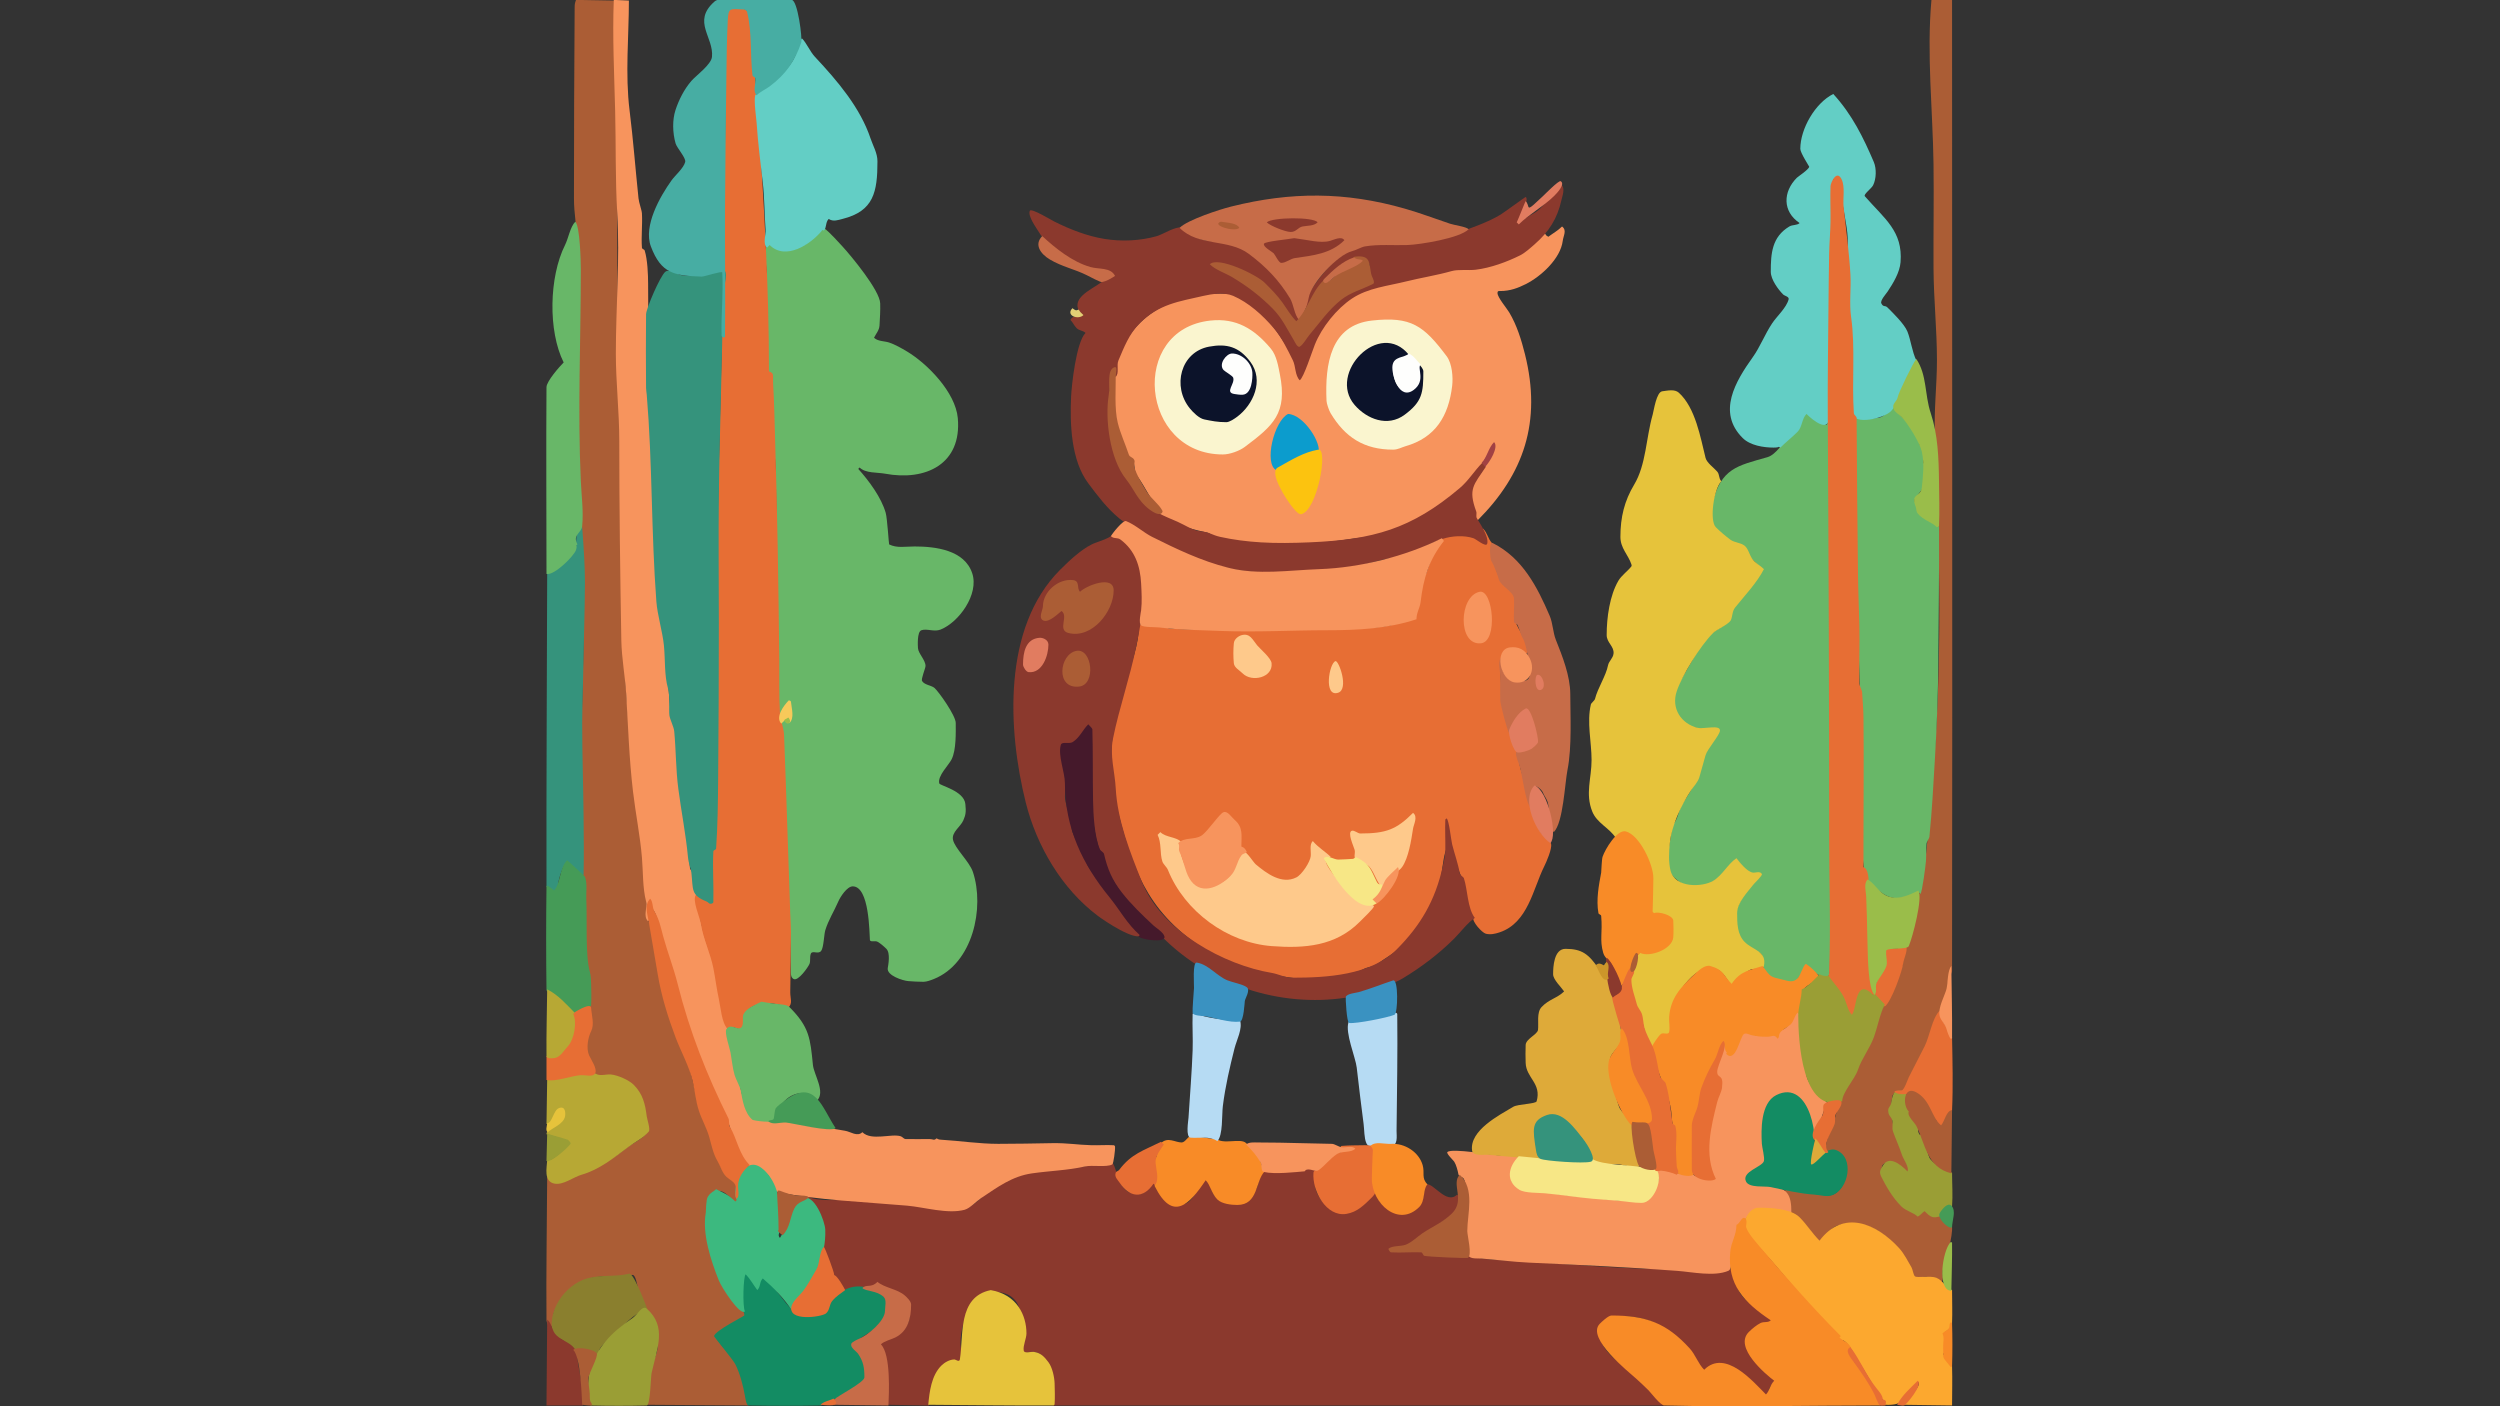 <?xml version="1.0" encoding="UTF-8" standalone="no"?>
<!DOCTYPE svg PUBLIC "-//W3C//DTD SVG 1.1//EN" "http://www.w3.org/Graphics/SVG/1.1/DTD/svg11.dtd">
<!-- Created with Vectornator (http://vectornator.io/) -->
<svg height="100%" stroke-miterlimit="10" style="fill-rule:nonzero;clip-rule:evenodd;stroke-linecap:round;stroke-linejoin:round;" version="1.1" viewBox="0 0 7680 4320" width="100%" xml:space="preserve" xmlns="http://www.w3.org/2000/svg" xmlns:xlink="http://www.w3.org/1999/xlink">
<rect x="0" y="0" width="7680" height="4320" fill="#333333" stroke="none"/>
<defs/>
<clipPath id="ArtboardFrame">
<rect height="4320" width="7680" x="0" y="0"/>
</clipPath>
<g clip-path="url(#ArtboardFrame)" id="Ebene-1">
<g opacity="1">
<path d="M2482.5 3676.32C2479.34 3679.48 2479.34 3679.48 2476.18 3682.65C2499.87 3706.34 2514.08 3716.21 2524.69 3748.04C2534.55 3777.61 2525.97 3812.68 2531.02 3842.96C2535.47 3869.69 2568.61 3949.89 2594.3 3965.3C2597.27 3967.09 2644.86 3957.12 2649.14 3956.87C2677.58 3955.19 2678.65 3959.42 2697.66 3944.21C2723.28 3964.7 2762.71 3967.08 2788.36 3992.73C2799.4 4003.77 2794.69 4023.52 2794.69 4039.13C2794.69 4096.68 2731.54 4098.06 2701.88 4127.73C2731.45 4167.16 2725.43 4271.51 2727.19 4315.46C2790.47 4316.52 2790.47 4316.52 2853.75 4317.57C2858.17 4269 2866.9 4222.97 2904.38 4188.9C2911.72 4182.22 2951.51 4185.29 2952.89 4180.46C2957.92 4162.87 2950.78 4143.91 2950.78 4125.62C2950.78 4084.86 2963.13 4048.2 2980.32 4013.82C3009.92 3954.61 3114.16 3950.13 3132.19 4022.26C3138.89 4049.04 3149.07 4075.94 3149.07 4104.52C3149.07 4119.65 3136.06 4147.77 3140.63 4161.48C3235.06 4114.26 3235.55 4275.08 3235.55 4317.57C4174.22 4317.57 4174.22 4317.57 5112.89 4317.57C5087.73 4286.12 5057.76 4258.78 5028.52 4231.09C4992.92 4197.36 4929.53 4164.2 4916.72 4112.96C4898.44 4039.85 4973.17 4037.99 5030.63 4047.57C5091.36 4057.69 5142.47 4096.13 5186.72 4140.38C5207.06 4160.72 5216.19 4189.52 5233.13 4212.1C5308.02 4155.93 5388.11 4241.55 5429.3 4296.48C5438.42 4287.35 5430.16 4275.78 5435.63 4264.84C5439.07 4257.95 5450.42 4246.66 5454.61 4241.63C5427.51 4205.49 5316.89 4142.77 5387.11 4081.32C5404.47 4066.14 5428.26 4071.82 5444.07 4056.01C5414.97 4026.91 5375.54 4011.9 5349.14 3977.96C5329.38 3952.56 5334.22 3916.63 5313.28 3895.7C5295.18 3913.8 5196.71 3899.91 5169.85 3899.91C5007.33 3899.91 4842.47 3885.77 4680.47 3874.6C4653.42 3872.74 4528.95 3870.73 4513.83 3855.62C4508.03 3861.42 4393.79 3859.35 4380.94 3853.51C4376.41 3851.45 4375.33 3843.56 4370.39 3842.96C4345.27 3839.9 4319.73 3844.29 4294.46 3842.96C4292.47 3842.86 4291.64 3840.15 4290.24 3838.74C4306.53 3822.45 4295.97 3838.06 4317.66 3828.2C4358.28 3809.73 4395.68 3779.17 4431.57 3752.26C4439.54 3746.27 4450.94 3743.97 4456.88 3737.49C4473.03 3719.87 4504.59 3689.15 4475.86 3669.99C4444.5 3701.35 4403.41 3634.28 4383.05 3638.35C4375.33 3639.9 4374.92 3684.39 4364.07 3697.41C4329.11 3739.36 4281.08 3734.66 4243.83 3697.41C4233.62 3687.2 4232.58 3673.51 4222.74 3663.66C4206.78 3679.62 4193.66 3703.56 4172.11 3712.18C4122.68 3731.95 4065.95 3715.71 4043.44 3659.45C4037.17 3643.78 4041.53 3589.62 4037.11 3587.73C4027.35 3583.54 4015.02 3593.62 4007.58 3594.05C3985.12 3595.38 3962.58 3593.52 3940.08 3594.05C3927.78 3594.35 3894.12 3593.97 3883.13 3596.16C3869.9 3598.81 3866.53 3640.01 3859.93 3651.01C3835.56 3691.62 3797.38 3706.99 3752.35 3688.98C3714.06 3673.66 3726.33 3637.65 3703.83 3615.15C3684.89 3634.09 3676.04 3668.25 3655.32 3688.98C3644.06 3700.23 3633.9 3698.42 3619.46 3701.63C3575.97 3711.3 3561.12 3656.31 3543.52 3629.91C3533.12 3640.31 3527.58 3650.07 3516.1 3661.55C3506.61 3671.04 3492.78 3666.51 3480.24 3665.77C3434.16 3663.06 3428.95 3572.48 3414.85 3570.85C3378.16 3566.62 3358.96 3579.14 3328.36 3583.51C3274.19 3591.25 3223.81 3589.65 3170.16 3600.38C3128.75 3608.67 3095.6 3626.06 3058.36 3644.68C3028.21 3659.75 2997.78 3705.94 2963.44 3712.18C2921.18 3719.86 2875.87 3709.61 2832.66 3705.85C2759.62 3699.5 2686.5 3691.75 2613.28 3686.87C2576.53 3684.42 2514.73 3692.43 2482.5 3676.32Z" fill="#8b392d" fill-rule="nonzero" opacity="1" stroke="none"/>
<path d="M4556.02 1623.9C4542.74 1637.18 4573.69 1656.85 4560.24 1670.3C4532.12 1642.19 4456.41 1626.47 4427.35 1655.54C4429.46 1657.65 4429.46 1657.65 4431.57 1659.76C4403.2 1695.21 4396.12 1717.57 4383.05 1756.79C4379.16 1768.47 4367.22 1782.12 4364.07 1794.76C4359 1815.02 4358.94 1887.88 4340.86 1902.34C4333.35 1908.35 4318.5 1904.03 4309.22 1908.66C4264.71 1930.92 4180.02 1929.76 4132.03 1929.76C3978.17 1929.76 3825.19 1938.47 3670.08 1933.98C3648.28 1933.34 3626.47 1933.01 3604.69 1931.87C3573.47 1930.22 3528.78 1909.36 3499.22 1919.21C3499.22 1976.97 3475.51 2042.83 3454.93 2094.29C3425.14 2168.76 3412.74 2275.27 3412.74 2353.74C3412.74 2402.7 3424.7 2454.34 3435.94 2499.29C3483.57 2689.81 3537.32 2819.15 3724.93 2931.71C3787.1 2969.01 3857.68 2983.15 3927.43 2997.1C4010.67 3013.75 4113.68 3014.72 4191.1 2976.01C4203.26 2969.93 4219.18 2970.24 4231.18 2961.24C4256.43 2942.3 4286.8 2926.71 4309.22 2904.29C4358.91 2854.61 4384.45 2802.35 4414.69 2741.87C4432.92 2705.4 4428.33 2616.43 4452.66 2592.1C4463.18 2602.62 4463.41 2622.35 4467.43 2636.4C4474.01 2659.43 4486.33 2683.08 4492.74 2703.9C4502.94 2737.06 4500.95 2792.27 4526.49 2817.8C4520.34 2830.11 4552.91 2865.54 4564.46 2868.43C4578.79 2872.01 4592.91 2868.79 4606.64 2864.21C4694.22 2835.02 4709.38 2730.46 4743.75 2661.71C4750.31 2648.6 4768.61 2607.17 4764.85 2592.1C4762.08 2581.02 4745.24 2570.38 4739.53 2564.68C4726.31 2551.46 4720.14 2525.88 4712.11 2509.84C4701.22 2488.05 4701.96 2459.55 4695.24 2436.01C4686.48 2405.36 4673.14 2376.69 4667.82 2347.41C4666 2337.45 4668.61 2319.47 4663.6 2309.45C4641.38 2265.02 4617.92 2205.81 4615.08 2153.35C4612.24 2100.71 4587.12 1943.46 4686.8 2009.91C4711.98 1991.03 4656.98 1928.43 4655.16 1906.55C4653.29 1884.13 4656.48 1861.52 4655.16 1839.05C4654.25 1823.61 4623.17 1799.07 4612.97 1786.32C4600.79 1771.09 4572.72 1689.63 4583.44 1668.2C4571.42 1656.18 4569.98 1637.86 4556.02 1623.9Z" fill="#e76e34" fill-rule="nonzero" opacity="1" stroke="none"/>
<path d="M2360.16 746.398C2343.89 762.668 2355.74 826.374 2355.94 843.43C2357.14 943.972 2353.98 1044.6 2358.05 1145.07C2358.25 1150.04 2366.92 1150.94 2368.6 1155.62C2378.75 1184.04 2372 1251.54 2372.82 1277.96C2374.65 1337.5 2382.16 1404.59 2383.36 1461.48C2387.28 1647.43 2385.6 1837.09 2387.58 2022.57C2387.93 2055.62 2388.86 2088.67 2389.69 2121.71C2390.31 2146.4 2378.55 2178.07 2396.02 2195.54C2405.87 2185.68 2413.1 2172.03 2421.33 2159.68C2434.79 2173.14 2426.96 2197.65 2425.55 2216.63C2425.4 2218.62 2422.74 2219.45 2421.33 2220.85C2413.95 2214.52 2413.95 2214.52 2406.57 2208.2C2393.91 2216.63 2401.89 2245.14 2402.35 2256.71C2403.37 2282.72 2403.91 2308.74 2404.46 2334.76C2405.31 2375.54 2405.52 2416.33 2406.57 2457.1C2411.06 2632.29 2429.77 2805.68 2429.77 2978.12C2429.77 2988.31 2427.66 3002.37 2438.21 3007.65C2452.15 3014.62 2482.26 2971.65 2486.72 2961.24C2490.5 2952.44 2486.87 2939.11 2490.94 2929.6C2495.65 2918.61 2513.84 2932.82 2522.58 2921.16C2530.54 2910.56 2531.23 2871.24 2535.24 2857.88C2544.56 2826.81 2562.69 2798.75 2575.32 2769.29C2581.04 2755.94 2601.88 2722.88 2619.61 2722.88C2671.31 2722.88 2670.57 2867.88 2672.35 2887.41C2672.93 2893.87 2684.89 2890.92 2691.33 2891.63C2699.97 2892.59 2719.06 2910.93 2722.97 2914.84C2735.91 2927.77 2728.68 2964.94 2727.19 2973.9C2723.38 2996.78 2773.65 3012.73 2790.47 3013.98C2805.91 3015.12 2821.39 3016.09 2836.88 3016.09C2846.38 3016.09 2859.39 3011.3 2868.52 3007.65C2988.94 2959.48 3025.32 2788.3 2988.75 2678.59C2978.03 2646.41 2932.95 2606.27 2927.58 2579.45C2922.94 2556.24 2950.91 2539.78 2959.22 2520.38C2966.52 2503.35 2968.19 2494.8 2965.55 2469.76C2961.25 2428.91 2887.2 2413.71 2885.39 2406.48C2879.65 2383.48 2914.1 2351.17 2923.36 2332.65C2937.96 2303.44 2936.02 2249.2 2936.02 2220.85C2936.02 2198.46 2884.05 2125.02 2870.63 2113.27C2861.88 2105.62 2839.88 2104.22 2832.66 2092.18C2828.82 2085.79 2843.21 2053.13 2843.21 2045.77C2843.21 2027.55 2821.06 2007.78 2820 1990.93C2819.73 1986.61 2816.47 1940.78 2830.55 1936.09C2848.21 1930.2 2869.35 1942.08 2889.61 1933.98C2945.51 1911.62 3008.24 1825.79 2986.64 1761.01C2962.79 1689.45 2873.96 1678.74 2809.46 1678.74C2781.24 1678.74 2755.49 1684.45 2731.41 1672.41C2730.51 1671.96 2725.65 1592.14 2720.86 1575.38C2707.42 1528.35 2669.97 1477.59 2636.49 1440.38C2638.6 1438.27 2638.6 1438.27 2640.71 1436.16C2658.91 1454.37 2695.52 1450.79 2718.75 1455.15C2843.97 1478.63 2955.18 1425.5 2942.35 1284.29C2935.14 1204.97 2848.98 1117.32 2786.25 1079.68C2769.12 1069.4 2749.16 1058.17 2731.41 1052.26C2717.19 1047.52 2696.43 1048.91 2685 1037.49C2691.51 1024.48 2701.04 1014.68 2701.88 999.523C2703.13 977.047 2704.65 954.525 2703.99 932.023C2702.81 892.046 2614.25 785.615 2587.97 756.945C2580.71 749.023 2547.42 711.997 2533.13 702.102C2528.02 698.564 2484.25 746.965 2469.85 752.727C2421.79 771.949 2403.63 768.133 2360.16 746.398Z" fill="#68b768" fill-rule="nonzero" opacity="1" stroke="none"/>
<path d="M4798.6 695.773C4786.15 708.218 4770.84 716.592 4756.41 727.414C4747.97 721.789 4751.49 725.305 4745.86 716.867C4711.91 745.967 4681.75 774.236 4644.61 792.805C4584.94 822.643 4519.16 811.471 4458.99 828.664C4361.57 856.498 4257.47 859.815 4167.89 904.602C4117.8 929.649 4049.9 998.989 4035 1058.59C4029.98 1078.69 4005.96 1146.69 3994.93 1157.73C3979.15 1141.95 3979.34 1107.84 3967.5 1088.12C3931.08 1027.41 3853.72 906.717 3775.55 902.492C3623.66 894.282 3482.48 954.817 3431.72 1107.1C3427.34 1120.26 3423.61 1148.49 3423.28 1157.73C3421.93 1195.67 3422.65 1233.67 3423.28 1271.63C3423.68 1295.51 3457.87 1396.92 3473.91 1412.96C3476.02 1411.91 3476.02 1411.91 3478.13 1410.85C3488.2 1420.92 3481.81 1446.7 3492.89 1461.48C3518.95 1496.22 3532.73 1533.99 3564.61 1569.05C3558.6 1575.07 3562.05 1572.17 3554.07 1577.49C3565.52 1588.94 3579.33 1588.53 3592.03 1596.48C3626.09 1617.76 3668.91 1627.04 3710.16 1636.55C3717.41 1638.23 3724.14 1646.84 3731.25 1649.21C3787.66 1668.01 3856.03 1666.39 3914.77 1670.3C4000.59 1676.03 4084.84 1665.57 4165.78 1653.43C4189.25 1649.91 4212.2 1654.06 4235.39 1647.1C4342.1 1615.09 4438.62 1551.45 4520.16 1469.91C4549.82 1440.25 4563.08 1404.48 4585.55 1370.77C4587.66 1372.88 4587.66 1372.88 4589.77 1374.99C4580.23 1389.31 4572.35 1411.95 4564.46 1427.73C4535.73 1485.17 4508.6 1479.09 4522.27 1554.29C4524.85 1568.5 4528.53 1587.97 4539.14 1598.59C4681.07 1456.66 4736.64 1295.91 4684.69 1088.12C4673.68 1044.08 4659.6 998.482 4636.18 959.445C4628.77 947.098 4600.32 913.459 4600.32 900.383C4600.32 892.885 4604.77 894.055 4608.75 894.055C4638.71 894.055 4662.68 885.023 4686.8 872.961C4734.37 849.177 4793.91 794.474 4800.71 740.07C4802.8 723.342 4814.2 707.478 4798.6 695.773Z" fill="#f7945d" fill-rule="nonzero" opacity="1" stroke="none"/>
<path d="M1769.53-0.32C1766.2 9.687 1765.42 10.56 1765.32 24.992C1763.95 219.754 1763.21 414.522 1763.21 609.289C1763.21 656.586 1771.73 702.971 1775.86 746.398C1787.81 871.805 1775.86 1002.01 1775.86 1126.09C1775.86 1224.89 1775.86 1324.57 1775.86 1423.51C1775.86 1589.87 1792.74 1751.3 1792.74 1917.1C1792.74 2076.01 1784.3 2234.87 1784.3 2393.82C1784.3 2586.15 1790.56 2785.11 1803.28 2980.23C1805.65 3016.43 1827.65 3063.44 1799.07 3092.02C1832.94 3125.89 1801.18 3180.31 1801.18 3222.8C1801.18 3239.92 1813.46 3251.23 1818.05 3264.99C1822.15 3277.3 1820.48 3292.74 1830.71 3302.96C1830.84 3303.1 1894.54 3308.18 1908.75 3313.51C1959.84 3332.66 1974.11 3376.51 1980.47 3427.41C1981.68 3437.08 1992.78 3468.18 1988.91 3475.93C1977.45 3498.84 1940.93 3512.69 1921.41 3528.66C1859.99 3578.92 1816.3 3589.08 1750.55 3617.26C1737.9 3622.68 1720.36 3632.02 1704.14 3632.02C1697.4 3632.02 1687.95 3618.65 1680.94 3615.15C1680.24 3762.1 1677.45 3909.06 1678.83 4056.01C1678.87 4059.79 1685.41 4079.46 1689.38 4083.43C1703.84 4068.97 1693.66 4039.05 1706.25 4022.26C1724.2 3998.33 1731.54 3974.61 1758.99 3952.65C1768.65 3944.92 1791.2 3938.46 1803.28 3931.55C1831.3 3915.55 1897.82 3922.67 1923.52 3921.01C1929.98 3920.59 1938.13 3915.35 1944.61 3916.79C1955.24 3919.15 1959.73 3964.06 1963.6 3973.74C1985.61 4028.78 2020.55 4069.1 2020.55 4134.05C2020.55 4160.49 2001.03 4190.86 1997.35 4214.21C1991.97 4248.25 2000.17 4284.5 1984.69 4315.46C2141.84 4316.52 2141.84 4316.52 2298.99 4317.57C2298.99 4279.34 2282.71 4221.53 2263.13 4188.9C2245.43 4159.39 2213.21 4135.47 2197.74 4104.52C2207.66 4094.6 2290.31 4044.18 2290.55 4043.35C2294.12 4030.85 2240.74 3992.67 2231.49 3969.52C2224.53 3952.12 2209.31 3933.05 2204.07 3914.68C2197.64 3892.2 2196.53 3868.36 2185.08 3849.29C2180.47 3841.6 2181.49 3823.02 2178.75 3813.43C2158.62 3742.95 2174.9 3585.4 2258.91 3697.41C2274.04 3682.28 2266.31 3661.69 2263.13 3638.35C2260.91 3622.09 2238.88 3616.21 2227.27 3604.6C2214.46 3591.79 2203.03 3555.63 2197.74 3537.1C2185.88 3495.62 2167.25 3456.2 2153.44 3414.76C2129.62 3343.31 2121.14 3270.99 2092.27 3201.71C2088.84 3193.48 2081.7 3195.31 2079.61 3186.95C2065.72 3131.38 2044.82 3084.69 2033.21 3026.63C2021.77 2969.45 2015.82 2910.33 2003.68 2853.66C2002.19 2846.71 1991.83 2832.5 1991.02 2826.24C1982.75 2762.82 1984.05 2699.23 1976.25 2634.29C1950.21 2417.22 1922.9 2192.56 1915.08 1969.84C1907.83 1763.1 1909.57 1552.48 1906.64 1347.57C1903.72 1143.09 1896.1 940.966 1896.1 735.852C1896.1 491.155 1897.07 246.557 1887.66 1.789C1828.6 0.734 1828.6 0.734 1769.53-0.32Z" fill="#ab5d35" fill-rule="nonzero" opacity="1" stroke="none"/>
<path d="M5277.43 2246.16C5265.58 2269.86 5239.64 2293.6 5235.24 2319.99C5226.4 2373.04 5199.02 2425.96 5167.74 2469.76C5157.37 2484.28 5153.45 2527.25 5136.1 2533.04C5136.1 2579.85 5114.32 2627.68 5127.66 2674.37C5131.66 2688.38 5152.18 2703.83 5163.52 2712.34C5222.97 2756.92 5298.44 2688.54 5334.38 2640.62C5348 2654.24 5357.65 2673.13 5376.57 2680.7C5385.94 2684.45 5398.4 2681.43 5406.1 2689.13C5362.86 2732.37 5295.68 2821.56 5347.03 2883.2C5357.14 2895.32 5371.27 2915.88 5387.11 2921.16C5396 2924.13 5406.6 2923.63 5412.43 2933.82C5420.48 2947.91 5410.61 2971.45 5422.97 2986.55C5445.42 3013.99 5444.56 3004.3 5473.6 3013.98C5529.29 3032.54 5522.86 2994.24 5551.64 2965.46C5566.86 2980.68 5621.25 3032.69 5621.25 2980.23C5621.25 2944.36 5622.54 2908.51 5623.36 2872.65C5623.98 2845.94 5623.36 2819.21 5623.36 2792.49C5623.36 2640.27 5623.36 2464.92 5623.36 2311.55C5623.36 1967.49 5628.35 1628.42 5623.36 1284.29C5623.33 1282.3 5620.55 1281.48 5619.14 1280.07C5611.01 1288.2 5618.84 1297.25 5610.71 1305.38C5596.39 1298.22 5561.28 1269.76 5549.53 1267.41C5547.16 1266.94 5541.85 1272.81 5541.1 1273.74C5523.36 1295.91 5527.61 1324.22 5498.91 1343.35C5475.2 1359.16 5456.83 1396.66 5429.3 1404.52C5336.45 1431.05 5287.44 1438.31 5260.55 1545.85C5246.61 1601.62 5269.24 1638.79 5319.61 1663.98C5338.46 1673.4 5354.37 1674.44 5363.91 1693.51C5374.93 1715.56 5397.78 1730.05 5412.43 1748.35C5413.3 1749.45 5413.27 1751.45 5412.43 1752.57C5383.92 1790.58 5352.53 1826.59 5325.94 1866.48C5318.26 1877.99 5318.7 1891.51 5313.28 1902.34C5303.78 1921.35 5266.92 1936.04 5252.11 1950.85C5221.35 1981.61 5201.38 2025.57 5180.39 2060.54C5158.59 2096.89 5126.69 2145.08 5150.86 2193.43C5175.91 2243.51 5223.99 2236.27 5273.21 2241.95C5275.18 2242.17 5276.02 2244.76 5277.43 2246.16Z" fill="#68b768" fill-rule="nonzero" opacity="1" stroke="none"/>
<path d="M1885.55-0.32C1881.18 113.412 1886.96 227.689 1889.77 341.398C1892.34 445.394 1889.99 549.742 1896.1 653.586C1904.56 797.485 1891.88 941.86 1891.88 1086.01C1891.88 1174.77 1902.43 1265.45 1902.43 1353.9C1902.43 1556.26 1905.11 1763.74 1908.75 1967.73C1909.71 2021.22 1920.44 2079.38 1923.52 2130.15C1929.67 2231.65 1932.62 2329.89 1944.61 2431.79C1952.59 2499.56 1966.49 2567.7 1972.03 2634.29C1975.82 2679.68 1973.94 2726.29 1984.69 2769.29C1989.64 2789.09 1974.58 2814.02 1991.02 2830.46C2003.58 2817.9 1986.9 2798.72 1999.46 2786.16C2023.17 2809.88 2023.02 2850.53 2033.21 2881.09C2047.79 2924.82 2063.6 2973.11 2075.39 3020.3C2112.44 3168.48 2167.3 3307.48 2233.6 3440.07C2252.64 3478.16 2259.03 3557.74 2303.21 3583.51C2306.3 3585.31 2310.17 3581.4 2313.75 3581.4C2330.39 3581.4 2349.9 3600.67 2360.16 3610.93C2369.32 3620.09 2373.33 3659.13 2385.47 3661.55C2514.5 3687.36 2652.54 3692.11 2786.25 3703.74C2839.57 3708.38 2911.66 3730.52 2963.44 3716.4C2979.49 3712.02 3000.18 3689.8 3014.07 3680.54C3064.34 3647.02 3109.1 3613.32 3170.16 3604.6C3225.94 3596.63 3278.7 3595.48 3332.58 3583.51C3356.7 3578.15 3397.72 3586.8 3416.96 3577.18C3420.67 3575.33 3426.35 3531.89 3425.39 3522.34C3425.2 3520.36 3423.16 3518.23 3421.18 3518.12C3398.71 3516.8 3376.17 3518.68 3353.68 3518.12C3308.95 3517 3280.68 3510.92 3231.33 3511.79C3176.49 3512.76 3121.65 3513.9 3066.8 3513.9C3008.26 3513.9 2950.28 3504.79 2891.72 3501.24C2883.47 3500.74 2882.7 3499.9 2876.96 3497.02C2869.06 3504.92 2866.43 3499.13 2855.86 3499.13C2831.25 3499.13 2806.63 3499.84 2782.03 3499.13C2776.37 3498.97 2772.65 3492.49 2767.27 3490.7C2738.77 3481.2 2677.1 3506 2649.14 3478.04C2633.91 3493.27 2612.52 3476.3 2596.41 3473.82C2556.82 3467.73 2514.59 3457.53 2476.18 3452.73C2437.28 3447.87 2398.48 3443.9 2360.16 3440.07C2346.06 3438.66 2325.88 3444.39 2311.64 3435.85C2288.5 3421.97 2274.98 3338.13 2267.35 3311.4C2236.44 3203.22 2225.73 3084.28 2195.63 2973.9C2185.78 2937.79 2168.46 2894.77 2159.77 2859.99C2144.97 2800.82 2137.65 2741.01 2128.13 2680.7C2127.68 2677.86 2120.01 2670.87 2119.69 2668.04C2116.19 2636.53 2119.01 2604.95 2115.47 2573.12C2110.22 2525.86 2092.41 2471.35 2088.05 2423.35C2082.59 2363.28 2083.53 2305.83 2075.39 2246.16C2073.46 2231.98 2062.1 2206.66 2060.63 2193.43C2052.54 2120.65 2050.9 2053.98 2043.75 1982.49C2039.63 1941.27 2022.67 1888.79 2020.55 1847.49C2003.86 1522 1991.02 1198.58 1991.02 872.961C1991.02 843.603 1989.22 797.608 1980.47 769.602C1979.29 765.805 1972.33 765.131 1972.03 761.164C1969.44 726.104 1974.02 690.795 1972.03 655.695C1971.42 644.879 1963.01 623.782 1961.49 609.289C1952.01 519.262 1945.29 429.103 1934.07 339.289C1920.14 227.908 1931.96 111.089 1931.96 1.789C1908.75 0.734 1908.75 0.734 1885.55-0.32Z" fill="#f7945d" fill-rule="nonzero" opacity="1" stroke="none"/>
<path d="M2138.68 2748.2C2124.25 2762.62 2150.3 2818.47 2153.44 2838.9C2160.19 2882.76 2182.43 2929.02 2191.41 2973.9C2197.66 3005.15 2201.24 3037.13 2208.28 3068.82C2213.95 3094.31 2216.73 3142.66 2235.71 3161.63C2250.39 3146.95 2263.57 3164.02 2277.89 3161.63C2290.55 3159.52 2279.95 3135.76 2284.22 3123.66C2303.11 3070.14 2382.17 3076.66 2421.33 3096.24C2436.11 3081.46 2427.43 3068.03 2427.66 3047.73C2428.35 2985.85 2429.77 2923.98 2429.77 2862.1C2429.77 2843.81 2428.31 2825.54 2427.66 2807.26C2421.13 2624.57 2415.84 2441.52 2408.68 2258.82C2407.67 2233.12 2397.32 2213.43 2396.02 2191.32C2392.76 2135.86 2394.5 2080.23 2393.91 2024.68C2391.5 1799.67 2388.1 1576.48 2381.25 1353.9C2379.44 1294.83 2378.5 1235.71 2374.93 1176.71C2373.57 1154.3 2379.78 1146.69 2362.27 1140.85C2362.27 875.915 2347.12 634.994 2330.63 379.367C2323.81 273.635 2314.26 178.213 2307.43 75.617C2304.5 31.789 2294.84 20.365 2246.25 24.992C2241.77 25.419 2236.65 29.027 2235.71 33.43C2222.6 94.612 2230.09 164.871 2229.38 229.602C2227.86 366.71 2226.4 503.819 2225.16 640.93C2221.34 1063.06 2201.96 1486.5 2201.96 1910.77C2201.96 2070.38 2204.07 2229.99 2204.07 2389.6C2204.07 2423.85 2196.59 2471.82 2195.63 2497.18C2194.28 2533.01 2198.23 2568.99 2195.63 2604.76C2195.34 2608.72 2187.4 2609.22 2187.19 2613.2C2184.53 2664.45 2188.56 2715.87 2187.19 2767.18C2186.88 2778.74 2140.47 2749.99 2138.68 2748.2Z" fill="#e76e34" fill-rule="nonzero" opacity="1" stroke="none"/>
<path d="M4963.13 2573.12C5011.14 2525.11 5061.18 2626.75 5068.6 2663.82C5076.59 2703.8 5074.93 2757.78 5074.93 2792.49C5074.93 2811.62 5068.34 2802.79 5077.03 2811.48C5089.51 2803.16 5135.57 2814.74 5136.1 2828.35C5136.75 2845.21 5137.39 2862.15 5136.1 2878.98C5133.29 2915.52 5064.67 2936.08 5039.07 2923.27C5026.82 2935.52 5029.71 2947.12 5024.3 2963.35C5018.47 2980.84 5007.43 3001.44 5007.43 3020.3C5007.43 3056.06 5037.22 3110.88 5047.5 3146.87C5053.43 3167.6 5058.75 3204.52 5074.93 3220.7C5080.55 3217.88 5077.74 3217.88 5083.36 3220.7C5094.17 3209.89 5089.25 3191.09 5102.35 3180.62C5111.83 3173.03 5125.19 3185.56 5131.88 3172.18C5139.77 3156.39 5127.96 3128.5 5131.88 3108.9C5142.08 3057.87 5217.47 2942.99 5279.53 2980.23C5300.1 2992.57 5304.43 3011.45 5319.61 3026.63C5339.87 3011.44 5353.14 2990.88 5378.68 2978.12C5387.75 2973.58 5415.86 2982.05 5418.75 2967.57C5428.02 2921.22 5385.47 2919.52 5359.69 2893.74C5336.64 2870.69 5336.49 2835.22 5336.49 2805.15C5336.49 2772.87 5369.43 2739.29 5387.11 2716.55C5391.08 2711.46 5414.84 2689.75 5412.43 2684.91C5407.45 2674.95 5391.89 2681.75 5385 2680.7C5366.65 2677.87 5345.58 2650.4 5334.38 2636.4C5307.36 2654.41 5292.07 2688.36 5262.66 2706.01C5230.09 2725.55 5145.54 2729.02 5131.88 2674.37C5125.42 2648.51 5126.95 2618.16 5129.77 2589.99C5135.21 2535.54 5165.21 2472.5 5195.16 2427.57C5202.96 2415.88 5216.25 2402.27 5220.47 2387.49C5226.68 2365.76 5232.94 2342.8 5239.46 2319.99C5244.89 2300.98 5283.75 2257.66 5283.75 2244.05C5283.75 2225.14 5234.72 2240.76 5214.14 2235.62C5165.83 2223.54 5132.98 2177.46 5150.86 2123.82C5167.22 2074.76 5222.89 1984.29 5262.66 1944.52C5272.7 1934.48 5311.95 1917.41 5317.5 1904.45C5322.39 1893.05 5321.22 1877.65 5330.16 1866.48C5358.53 1831.02 5398.56 1788.74 5418.75 1748.35C5407.08 1736.68 5392.75 1730.51 5382.89 1716.71C5373.8 1703.99 5371.22 1686.24 5359.69 1676.63C5347.58 1666.54 5328.44 1667.44 5315.39 1657.65C5300.25 1646.29 5284.31 1632.89 5271.1 1619.68C5250.88 1599.46 5264.7 1501.63 5287.97 1478.35C5279.4 1469.78 5283.09 1457.89 5275.32 1448.82C5265.48 1437.35 5243.25 1421.79 5239.46 1406.63C5223.9 1344.39 5208.4 1252.33 5157.19 1206.24C5144.6 1194.91 5123.36 1199.83 5106.57 1202.02C5088.31 1204.4 5080.64 1261.12 5077.03 1273.74C5056.43 1345.85 5056.99 1427.38 5020.08 1488.9C4990.33 1538.49 4977.89 1588.64 4977.89 1649.21C4977.89 1684.23 5001.82 1704.11 5011.64 1733.59C5012.31 1735.59 5012.93 1738.24 5011.64 1739.91C5000.58 1754.3 4981.05 1767.95 4971.57 1784.21C4945.1 1829.59 4935.71 1896.53 4935.71 1950.85C4935.71 1974.62 4959.06 1985.23 4956.8 2007.8C4955.38 2021.96 4942.45 2031.03 4939.93 2043.66C4933.22 2077.17 4908.33 2113.1 4899.85 2147.02C4898.55 2152.22 4888.19 2159.66 4887.19 2163.9C4874.2 2219.11 4889.3 2278.94 4889.3 2334.76C4889.3 2390.85 4869.4 2437.93 4891.41 2492.96C4905.52 2528.24 4942.92 2542.8 4963.13 2573.12Z" fill="#e6c33b" fill-rule="nonzero" opacity="1" stroke="none"/>
<path d="M4796.49 567.102C4773.05 590.535 4755.16 616.862 4731.1 640.93C4714.47 657.558 4687.37 665.675 4672.03 681.008C4669.93 678.898 4669.93 678.898 4667.82 676.789C4673.74 664.932 4698.16 610.75 4686.8 605.07C4685.96 604.651 4620.05 653.135 4608.75 659.914C4566.59 685.211 4517.06 700.388 4475.86 716.867C4396.98 748.422 4310.89 745.28 4226.96 748.508C4201.42 749.49 4158.65 759.132 4136.25 775.93C4124.86 784.474 4111.03 791.785 4100.39 801.242C4084.02 815.8 3986.98 924.077 4013.91 951.008C4027.08 937.837 4032.56 914.594 4043.44 898.273C4066.73 863.342 4093.48 829.436 4129.93 807.57C4151.25 794.775 4185.8 781.526 4203.75 805.461C4210.97 815.089 4205.05 829.644 4207.97 841.32C4209.92 849.098 4216.41 856.789 4214.3 864.523C4213.84 866.215 4144.67 901.447 4138.36 904.602C4076.73 935.417 4033.73 1009.07 3990.71 1060.7C3975.71 1050.7 3970.71 1029.15 3963.28 1014.29C3942.02 971.765 3897.91 932.04 3866.25 900.383C3839.08 873.21 3790.5 843.082 3754.46 828.664C3745.96 825.267 3729.61 820.694 3722.82 813.898C3734.73 801.984 3771.18 813.146 3786.1 818.117C3836.62 834.958 3882.91 870.628 3923.21 910.93C3931.49 919.21 3937.81 930.724 3944.3 940.461C3952.46 952.701 3980.67 1005.34 3992.82 993.195C3986.53 980.626 3992.32 964.24 3984.38 951.008C3957.6 906.384 3930.85 855.293 3891.57 816.008C3870.36 794.8 3797.35 748.233 3767.11 744.289C3738.03 740.496 3718.33 743.609 3691.18 735.852C3668.2 729.287 3653.68 708.621 3632.11 699.992C3613.79 692.663 3573.14 719.854 3554.07 725.305C3502.47 740.046 3444.45 742.543 3391.64 733.742C3338.9 724.952 3287.1 704.675 3239.77 681.008C3229.94 676.093 3168.11 638.709 3163.83 647.258C3156.03 662.855 3183.84 700.294 3191.25 712.648C3221.52 763.1 3290.89 806.206 3347.35 822.336C3368.66 828.425 3405.82 825.772 3419.07 843.43C3420.17 844.902 3387.13 864.433 3381.1 868.742C3347.98 892.4 3285.46 917.711 3319.93 963.664C3311.34 976.549 3296.28 966.664 3288.28 982.648C3295.66 990.024 3299.9 1000.59 3307.27 1007.96C3315.69 1016.39 3326.76 1014.8 3334.69 1022.73C3306.31 1051.1 3292.04 1182.76 3290.39 1218.9C3286.63 1301.68 3290.03 1413.89 3343.13 1484.68C3372.12 1523.34 3400.04 1560.58 3438.05 1592.26C3464.18 1614.03 3498.88 1630.05 3528.75 1644.99C3595.42 1678.33 3663.6 1718.78 3739.69 1737.8C3858.99 1767.63 3976.89 1767.06 4102.5 1752.57C4162.35 1745.67 4225.53 1720.83 4283.91 1712.49C4336.82 1704.93 4382.79 1671.8 4431.57 1655.54C4459.93 1646.08 4497.63 1643.81 4526.49 1653.43C4534.7 1656.17 4565.2 1682.48 4568.68 1670.3C4574.67 1649.32 4546.74 1608.44 4537.03 1592.26C4533.4 1586.2 4537.34 1577.8 4534.93 1571.16C4509.57 1501.43 4527.13 1490.04 4564.46 1434.05C4559.18 1427.73 4559.18 1427.73 4553.91 1421.4C4529 1446.31 4511.62 1476.33 4484.3 1499.45C4335.84 1625.06 4219.27 1657.88 4022.35 1666.09C3972.79 1668.15 3922.11 1669.18 3872.58 1666.09C3830.83 1663.48 3788.98 1658.29 3748.13 1649.21C3723.76 1643.8 3714.73 1634.31 3689.07 1632.34C3665.2 1630.5 3637.82 1611.58 3617.35 1602.8C3575.32 1584.79 3539.59 1571.45 3503.44 1535.3C3495.78 1527.64 3493.74 1514.85 3488.68 1507.88C3449.27 1453.71 3422.06 1392.97 3410.63 1324.37C3405.55 1293.92 3398.47 1178.32 3423.28 1153.51C3425.39 1155.62 3425.39 1155.62 3427.5 1157.73C3439.22 1146.01 3429.07 1123.13 3435.94 1107.1C3453.22 1066.79 3468.11 1026.42 3501.33 993.195C3560.73 933.793 3620.8 926.522 3697.5 908.82C3721.06 903.385 3760.45 896.924 3788.21 908.82C3835.14 928.934 3879.26 968.487 3912.66 1007.96C3938.6 1038.62 3954.98 1073.61 3971.72 1107.1C3980.63 1124.91 3977.89 1153.35 3992.82 1168.27C4005.15 1160.05 4030.47 1080.46 4039.22 1058.59C4060.65 1005.02 4106.58 948.288 4153.13 917.258C4202.66 884.239 4262.59 878.818 4319.77 864.523C4363.61 853.564 4414.75 845.522 4458.99 832.883C4480.02 826.874 4510.99 831.232 4532.82 828.664C4579.13 823.215 4630.12 804.269 4669.93 784.367C4684.7 776.981 4701.83 761.46 4714.22 750.617C4758.72 711.683 4784.13 671.222 4796.49 615.617C4799.93 600.11 4808.77 579.383 4796.49 567.102Z" fill="#8b392d" fill-rule="nonzero" opacity="1" stroke="none"/>
<path d="M3414.85 1644.99C3403.75 1656.09 3368.43 1665.04 3353.68 1672.41C3319.17 1689.67 3283.03 1724.07 3256.64 1750.46C3078.93 1928.18 3095.66 2243.46 3151.18 2465.54C3184.34 2598.19 3261.53 2730.24 3372.66 2813.59C3393.04 2828.87 3487.6 2892.71 3507.66 2872.65C3459.19 2824.18 3427.18 2777.52 3393.75 2724.99C3378.79 2701.47 3343.94 2675.49 3336.8 2646.95C3328.8 2614.93 3305.87 2587.2 3294.61 2556.24C3290.71 2545.52 3291.73 2528.24 3288.28 2516.16C3282.93 2497.44 3271.41 2466.02 3271.41 2446.55C3271.41 2425.38 3275.63 2403.24 3275.63 2381.16C3275.63 2353.73 3258.56 2319.02 3262.97 2292.57C3264.69 2282.26 3285.9 2290.67 3294.61 2284.13C3314.78 2269.01 3328.15 2251.37 3343.13 2231.4C3345.94 2234.21 3351.42 2235.86 3351.57 2239.84C3354.27 2312.21 3350.91 2384.68 3351.57 2457.1C3351.75 2477.11 3355.41 2498.37 3357.89 2518.27C3377.16 2672.43 3448.12 2770.65 3573.05 2874.76C3572 2876.87 3572 2876.87 3570.94 2878.98C3716.43 3024.46 3930.81 3096.21 4136.25 3064.6C4156.5 3061.49 4176.93 3048.1 4195.32 3043.51C4233.18 3034.04 4275.67 3025.67 4309.22 3005.54C4365.37 2971.85 4420.96 2929.66 4467.43 2883.2C4487.51 2863.11 4507 2835.72 4530.71 2819.91C4507.42 2788.87 4509.09 2733.96 4496.96 2697.57C4495.79 2694.08 4485.31 2688.89 4484.3 2682.8C4479.27 2652.62 4468.56 2624.08 4461.1 2594.21C4457.56 2580.05 4451.9 2521.73 4444.22 2514.05C4442.82 2515.46 4440.09 2516.29 4440 2518.27C4438.66 2549.89 4440.62 2581.56 4440 2613.2C4439.68 2629.89 4435.2 2647.48 4431.57 2663.82C4408.88 2765.92 4364.17 2843.01 4290.24 2916.95C4210.74 2996.45 4073.78 3003.43 3971.72 3003.43C3946.3 3003.43 3927.96 2992.27 3906.33 2988.66C3762.36 2964.67 3569.25 2862.09 3507.66 2708.12C3471.51 2617.74 3432.71 2520.21 3427.5 2421.24C3424.85 2370.82 3408.78 2320.78 3419.07 2269.37C3437.85 2175.45 3471.34 2081.83 3490.78 1984.6C3511.73 1879.9 3540.37 1747.31 3457.03 1663.98C3443.41 1650.36 3429.33 1654.65 3414.85 1644.99Z" fill="#8b392d" fill-rule="nonzero" opacity="1" stroke="none"/>
<path d="M5933.44-0.32C5918.26 166.657 5937.65 340.873 5939.77 503.82C5941.16 610.686 5939.17 717.572 5939.77 824.445C5940.31 920.008 5950.32 1011.92 5950.32 1107.1C5950.32 1182.78 5940.83 1259.25 5943.99 1334.91C5958.74 1688.94 5968.59 2055.39 5935.55 2402.26C5924.94 2513.67 5922.62 2637.48 5895.47 2746.09C5881.43 2802.26 5881.31 2863.91 5853.28 2910.62C5845.23 2924.04 5847.87 2954.28 5842.74 2969.68C5835.47 2991.49 5802.73 3083.56 5783.68 3089.91C5783.68 3108.24 5770.23 3114.77 5764.69 3129.99C5758.58 3146.8 5759.46 3166.01 5752.03 3182.73C5723.12 3247.78 5684.95 3310.56 5655 3370.46C5643.25 3393.97 5641.8 3442.72 5623.36 3461.16C5625.71 3465.85 5604.67 3519.29 5608.6 3534.99C5612.53 3550.73 5632.37 3535.14 5640.24 3537.1C5648.45 3539.16 5653.24 3547.99 5659.22 3553.98C5685.92 3580.68 5668.99 3656.89 5629.69 3669.99C5613 3675.56 5594.51 3669.02 5576.96 3667.88C5565.45 3667.14 5485.74 3647.73 5484.14 3657.34C5481.4 3673.78 5487.86 3659.55 5490.47 3669.99C5494.39 3685.66 5488.67 3710.49 5498.91 3724.84C5505.88 3734.6 5517.33 3735.88 5526.33 3743.82C5553.31 3767.63 5568.52 3789.17 5587.5 3817.65C5607.9 3802.35 5619.48 3773.24 5644.46 3764.91C5724.02 3738.39 5799.74 3789.52 5846.96 3855.62C5863.03 3878.13 5866.74 3909.15 5887.03 3929.45C5915.77 3915.08 5939.75 3924.51 5962.97 3939.99C5973.69 3929.27 5964.22 3911.78 5969.3 3897.8C5979.5 3869.75 5998.97 3796.14 5996.72 3769.13C5996.14 3762.13 5985.03 3761.23 5979.85 3756.48C5971.78 3749.09 5965.75 3739.34 5956.64 3733.27C5941.71 3723.32 5938.48 3748.42 5914.46 3716.4C5906.43 3721.75 5899.87 3728.96 5891.25 3733.27C5878.04 3720.06 5851.76 3712.76 5836.41 3697.41C5810.7 3671.7 5804.27 3645.8 5790 3617.26C5784.2 3605.66 5771.83 3579.72 5792.11 3572.96C5823.52 3562.49 5860.88 3609.66 5870.16 3600.38C5834.77 3529.61 5799.33 3442.38 5813.21 3368.35C5817.22 3346.96 5846.15 3361.94 5851.18 3349.37C5893.16 3244.41 5975.34 3129.49 5984.07 3016.09C5984.84 3005.98 5996.71 2990.09 5996.72 2982.34C5998.13 1988.12 5996.72 993.898 5996.72-0.32C5965.08-0.32 5965.08-0.32 5933.44-0.32Z" fill="#ab5d35" fill-rule="nonzero" opacity="1" stroke="none"/>
<path d="M2216.72 826.555C2172.13 822.761 2143.33 853.697 2094.38 845.539C2080.4 843.209 2056.12 824.686 2043.75 834.992C2027.88 848.219 1984.85 948.002 1984.69 965.773C1984 1041 1984.05 1116.24 1984.69 1191.48C1984.75 1198.54 1986.21 1205.53 1986.8 1212.57C2004.52 1425.22 2000.27 1633.29 2016.33 1847.49C2019.47 1889.38 2035.35 1940.63 2039.53 1982.49C2043.99 2027.01 2040.39 2074.08 2052.19 2115.38C2058.46 2137.32 2054.34 2182.15 2056.41 2197.65C2058.06 2210.03 2069.91 2232.91 2071.18 2246.16C2076.87 2305.95 2075.99 2363.24 2083.83 2423.35C2092.78 2491.98 2106.6 2561.19 2113.36 2632.18C2115.64 2656.05 2122.19 2665.25 2123.91 2680.7C2129.67 2732.56 2121.5 2749.76 2170.32 2769.29C2177.32 2772.09 2177.86 2778.73 2187.19 2775.62C2189.08 2774.99 2191.36 2773.39 2191.41 2771.4C2192.78 2719.39 2188.74 2667.27 2191.41 2615.3C2191.61 2611.33 2199.56 2610.83 2199.85 2606.87C2204.77 2538.01 2205.59 2461.04 2206.18 2391.71C2207.53 2232.11 2208.28 2072.49 2208.28 1912.88C2208.28 1782.28 2206.8 1657.95 2208.28 1524.76C2210.56 1319.82 2218.75 1114.4 2220.94 908.82C2221.23 881.364 2244.08 828.882 2216.72 826.555Z" fill="#35937c" fill-rule="nonzero" opacity="1" stroke="none"/>
<path d="M5817.43 1242.1C5801.74 1257.79 5791.88 1283.11 5764.69 1284.29C5750.62 1284.9 5736.58 1286.4 5722.5 1286.4C5718.88 1286.4 5699.41 1273.17 5699.3 1284.29C5695.06 1725.16 5720.39 2143.62 5720.39 2579.45C5720.39 2638.89 5725.07 2656.96 5730.94 2703.9C5731.48 2708.21 5743.05 2709.68 5745.71 2712.34C5796.43 2763.06 5826.31 2773.28 5893.36 2739.76C5896.53 2742.92 5896.53 2742.92 5899.69 2746.09C5904.8 2740.98 5915.61 2659.61 5916.57 2644.84C5917.74 2626.58 5916.73 2608.18 5918.68 2589.99C5919.14 2585.65 5926.68 2575.33 5927.11 2571.01C5935.39 2488.24 5939.05 2414.14 5943.99 2332.65C5949.88 2235.5 5953.76 2130.7 5954.53 2031.01C5955.6 1893.9 5957.34 1756.79 5956.64 1619.68C5956.6 1611.51 5916.16 1594.64 5912.35 1592.26C5889.99 1578.29 5890.51 1557.01 5880.71 1537.41C5879.46 1534.93 5901.22 1507.56 5906.02 1501.55C5914.17 1491.37 5916.57 1447.58 5916.57 1436.16C5916.57 1429.88 5908.98 1425.52 5908.13 1419.29C5906.32 1406.05 5910.42 1392.37 5908.13 1379.21C5907.19 1373.8 5898.66 1371.94 5897.58 1366.55C5890.06 1328.96 5853.09 1290.42 5825.86 1263.2C5818.57 1255.9 5824.47 1249.15 5817.43 1242.1Z" fill="#68b768" fill-rule="nonzero" opacity="1" stroke="none"/>
<path d="M5522.11 3106.79C5507.98 3120.92 5504 3139.66 5488.36 3155.3C5480.04 3163.63 5468.17 3164.95 5460.94 3172.18C5463.05 3174.29 5463.05 3174.29 5465.16 3176.4C5463.05 3178.51 5463.05 3178.51 5460.94 3180.62C5445.52 3170.34 5412.96 3180.62 5397.66 3180.62C5386.58 3180.62 5365.58 3169.29 5355.47 3172.18C5347.92 3174.34 5336.55 3228.05 5313.28 3239.68C5300.08 3226.48 5306.8 3209.84 5298.52 3193.27C5298.19 3193.6 5271.1 3285.02 5271.1 3292.41C5271.1 3311.71 5290.43 3301.91 5287.97 3338.82C5287 3353.39 5276.77 3368.87 5273.21 3383.12C5254.87 3456.44 5228.17 3546.17 5262.66 3615.15C5250.73 3627.08 5210.86 3618.2 5199.38 3606.71C5175.77 3618.52 5103.22 3582.64 5087.58 3598.27C5111.2 3621.89 5072.55 3686.62 5045.39 3688.98C5010.31 3692.03 4976.97 3687.93 4942.03 3684.76C4883.58 3679.44 4825.17 3673.54 4766.96 3665.77C4685.95 3654.97 4597.73 3658.05 4665.71 3556.09C4650.18 3540.56 4640.45 3550.65 4610.86 3549.76C4586.44 3549.02 4459.51 3526.03 4446.33 3539.21C4442.26 3543.28 4464.48 3564.32 4467.43 3568.74C4473.31 3577.57 4478.49 3597.17 4480.08 3606.71C4481.7 3616.42 4492.42 3613.92 4496.96 3621.48C4499.54 3625.78 4504.07 3644.36 4505.39 3651.01C4518.5 3716.55 4486.01 3797.72 4511.72 3857.73C4516.21 3868.21 4543.69 3865.68 4549.69 3866.16C4598.93 3870.1 4648.02 3876.53 4697.35 3878.82C4849.84 3885.91 5000.24 3892.38 5152.97 3904.13C5198.97 3907.67 5265.47 3922.3 5309.07 3904.13C5324.52 3897.69 5317.2 3853.32 5317.5 3847.18C5318.48 3827.55 5332.48 3816.82 5336.49 3800.77C5339.27 3789.63 5332.96 3772.66 5340.71 3764.91C5342.82 3765.97 5342.82 3765.97 5344.93 3767.02C5358.73 3753.22 5377.37 3715.27 5401.88 3714.29C5418.04 3713.64 5434.23 3713.67 5450.39 3714.29C5467.41 3714.94 5486.81 3730.28 5503.13 3724.84C5503.13 3669.03 5490.34 3650.34 5439.85 3642.57C5428.15 3640.77 5373.31 3643.72 5368.13 3629.91C5355.01 3594.94 5420.52 3588.7 5422.97 3566.63C5424.8 3550.21 5419.68 3532.28 5418.75 3516.01C5414.56 3442.64 5408.95 3364.13 5503.13 3364.13C5513.57 3364.13 5527.69 3373.93 5534.77 3381.01C5561.25 3407.49 5552.8 3460.21 5570.63 3478.04C5596.46 3452.2 5596.59 3419.79 5612.82 3387.34C5594.85 3369.37 5552.34 3331 5549.53 3302.96C5547.81 3285.74 5548.7 3272.47 5545.32 3254.45C5544.13 3248.11 5535.98 3241.85 5534.77 3233.35C5529.17 3194.15 5545.24 3135.7 5522.11 3106.79Z" fill="#f7945d" fill-rule="nonzero" opacity="1" stroke="none"/>
<path d="M5631.8 288.664C5576.45 316.339 5530.55 395.498 5530.55 457.414C5530.55 469.478 5558.14 511.428 5557.97 512.258C5556.2 521.141 5523.67 542.342 5520 546.008C5476.95 589.062 5475.42 649.877 5528.44 685.227C5520.95 692.722 5506.8 689.776 5496.8 695.773C5443.36 727.839 5439.85 778.402 5439.85 834.992C5439.85 858.514 5462.54 889.325 5477.82 904.602C5482.3 909.081 5496.71 911.3 5494.69 919.367C5488.23 945.214 5458.74 971.182 5444.07 993.195C5421.83 1026.55 5406.54 1066.41 5385 1096.55C5331.22 1171.85 5274.32 1266.42 5353.36 1345.46C5376.6 1368.69 5418.42 1374.99 5448.28 1374.99C5471.33 1374.99 5458.81 1369.71 5469.38 1374.99C5486.44 1357.94 5504.8 1343.78 5522.11 1326.48C5536.48 1312.11 5535.1 1286.06 5549.53 1271.63C5571.47 1293.57 5619.14 1330.47 5619.14 1280.07C5619.14 1168.98 5618.68 1057.88 5619.14 946.789C5619.52 858.127 5622.92 771.299 5625.47 683.117C5626.59 644.404 5623.4 604.909 5631.8 567.102C5632.38 564.493 5628.09 550.101 5636.02 548.117C5661.57 541.73 5656.08 581.621 5657.11 596.633C5660.11 640.114 5674.49 689.081 5676.1 731.633C5677.45 767.467 5674.74 803.377 5676.1 839.211C5679.59 931.791 5685.53 1020.72 5686.64 1115.54C5687.25 1166.88 5686.38 1218.37 5690.86 1269.52C5694.16 1307.06 5786.14 1286.05 5808.99 1263.2C5829.76 1242.43 5838.93 1205.42 5851.18 1180.93C5855.34 1172.6 5866.34 1165.88 5868.05 1155.62C5870 1143.93 5878.05 1116.09 5887.03 1107.1C5873.93 1080.88 5870.21 1045 5859.61 1018.51C5850.16 994.883 5812.58 958.814 5798.44 944.68C5790.42 936.656 5785.9 944.909 5779.46 932.023C5775.14 923.395 5794.12 902.639 5798.44 896.164C5815.76 870.191 5835.99 837.034 5838.52 805.461C5846.14 710.22 5789.03 671.76 5728.83 602.961C5723.77 597.175 5749.19 579.112 5754.14 569.211C5763.91 549.681 5765.14 518.229 5756.25 497.492C5724.35 423.048 5690.05 352.209 5631.8 288.664Z" fill="#63cec5" fill-rule="nonzero" opacity="1" stroke="none"/>
<path d="M5614.93 2999.21C5624.39 3018.14 5644.99 3032.19 5652.89 3051.95C5661.99 3074.68 5673.21 3110.23 5690.86 3127.88C5716.19 3102.55 5687.95 2996.54 5766.8 3068.82C5774.86 3076.21 5781.46 3085.19 5790 3092.02C5809.6 3078.96 5844.7 2981.89 5846.96 2957.02C5847.75 2948.3 5864.66 2910.95 5853.28 2906.4C5845.84 2903.42 5838 2911.48 5830.08 2912.73C5818.97 2914.48 5807.44 2910.97 5796.33 2912.73C5782.09 2914.97 5792.11 2956.48 5792.11 2961.24C5792.11 2963.41 5757.8 3031.41 5756.25 3032.96C5747.33 3024.04 5750.81 2997.76 5749.93 2984.45C5748.94 2969.7 5749.73 2954.81 5747.82 2940.15C5740.55 2884.46 5741.58 2818.11 5739.38 2758.74C5738.82 2743.56 5748.39 2671.74 5724.61 2663.82C5724.61 2635.7 5724.61 2607.57 5724.61 2579.45C5724.61 2454.29 5726 2329.13 5724.61 2203.98C5724.32 2177.92 5721.8 2151.95 5720.39 2125.93C5720.1 2120.56 5712.08 2105.88 5711.96 2100.62C5710.58 2040.87 5713.33 1981.07 5711.96 1921.32C5710.73 1867.88 5708.31 1814.46 5707.74 1761.01C5706.03 1602.1 5704.28 1443.2 5703.52 1284.29C5703.49 1278.62 5695.48 1275.18 5695.08 1269.52C5688.29 1172.75 5700.08 1068.29 5686.64 974.211C5680.48 931.05 5687.05 886.957 5684.53 843.43C5680.6 775.161 5670.59 702.557 5663.44 634.602C5660.92 610.647 5668.79 573.589 5657.11 550.227C5641.74 519.49 5623.67 563.028 5623.36 571.32C5622.01 607.858 5623.9 644.449 5623.36 681.008C5622.89 713.379 5619.74 745.67 5619.14 778.039C5618.12 833.581 5617.5 889.13 5617.03 944.68C5616.1 1056.47 5614.23 1168.27 5614.93 1280.07C5617.61 1711.93 5619.14 2146.93 5619.14 2581.55C5619.14 2717.97 5624.29 2841.71 5619.14 2978.12C5618.86 2985.63 5620.92 2993.22 5614.93 2999.21Z" fill="#e76e34" fill-rule="nonzero" opacity="1" stroke="none"/>
<path d="M5638.13 4098.2C5647.44 4098.2 5642.96 4096.7 5650.78 4104.52C5634.46 4120.84 5652.58 4114 5661.33 4117.18C5672.22 4121.14 5685.1 4141.32 5690.86 4150.93C5716.55 4193.75 5743.18 4236.72 5768.91 4279.6C5775.39 4290.41 5790 4303.5 5790 4315.46C5851.56 4318.7 5846.33 4295.36 5893.36 4245.85C5904.17 4256.66 5854.62 4303.97 5846.96 4315.46C5921.84 4316.52 5921.84 4316.52 5996.72 4317.57C5996.72 4277.49 5998.1 4237.39 5996.72 4197.34C5996.46 4189.61 5974.12 4169.01 5969.3 4159.37C5983.32 4145.35 5978.35 4109.96 5971.41 4096.09C5980.85 4086.65 5996.1 4080 5996.72 4064.45C5998.07 4030.72 5996.72 3996.95 5996.72 3963.2C5978.98 3957.28 5968.84 3933.48 5948.21 3925.23C5931.16 3918.41 5889.77 3926.22 5882.82 3921.01C5877.95 3917.36 5875.8 3899.48 5872.27 3893.59C5860.79 3874.45 5850.4 3852.23 5834.3 3834.52C5764.05 3757.25 5662.16 3714.59 5589.61 3811.32C5567.45 3789.16 5551.07 3762.23 5528.44 3739.6C5500.96 3712.12 5436.7 3710.07 5401.88 3710.07C5376.44 3710.07 5353.99 3746.34 5359.69 3769.13C5365.44 3792.13 5419.73 3848.5 5435.63 3866.16C5487.57 3923.88 5534.38 3986.3 5587.5 4043.35C5604.46 4061.56 5630.26 4074.59 5638.13 4098.2Z" fill="#fca82f" fill-rule="nonzero" opacity="1" stroke="none"/>
<path d="M5334.38 3762.8C5334.38 3794.77 5318.32 3814.37 5315.39 3845.07C5305.77 3946.09 5357.16 4000.89 5439.85 4056.01C5431.61 4064.24 5418.89 4059.1 5408.21 4064.45C5396.2 4070.45 5382.43 4081.79 5372.35 4091.87C5324.86 4139.35 5425.52 4222.98 5450.39 4241.63C5436.92 4255.11 5436.33 4272.58 5425.08 4283.82C5385.99 4244.73 5300.12 4143 5235.24 4207.88C5216.94 4189.59 5208.72 4162.05 5190.94 4142.49C5119.65 4064.08 5056.35 4041.24 4950.47 4041.24C4940.31 4041.24 4918.99 4062.18 4914.61 4066.55C4870.85 4110.32 5005.76 4216.38 5026.41 4235.3C5039.24 4247.07 5052.07 4258.85 5064.38 4271.16C5071.54 4278.33 5100.59 4317.27 5112.89 4317.57C5333.61 4323.04 5554.46 4317.57 5775.24 4317.57C5775.24 4278.91 5726.68 4223.29 5705.63 4195.23C5695.06 4181.13 5672.83 4154.2 5686.64 4140.38C5677.68 4122.46 5661.76 4119.72 5650.78 4108.74C5652.89 4106.63 5652.89 4106.63 5655 4104.52C5567.97 4017.49 5488.34 3925.9 5408.21 3832.41C5394.99 3816.99 5368.84 3787.64 5363.91 3769.13C5363.14 3766.24 5369.58 3745.67 5359.69 3741.71C5349.94 3737.81 5344.7 3759.36 5334.38 3762.8Z" fill="#f88b27" fill-rule="nonzero" opacity="1" stroke="none"/>
<path d="M3412.74 1647.1C3421.82 1656.18 3432.44 1650.28 3442.27 1657.65C3486.57 1690.87 3502.67 1737.87 3505.55 1792.65C3506.99 1820.03 3508.58 1847.66 3505.55 1874.91C3505.07 1879.21 3496.77 1915.47 3505.55 1921.32C3515.03 1927.64 3550.28 1926.12 3562.5 1927.65C3624.32 1935.38 3685.6 1935.69 3748.13 1938.2C3858.49 1942.61 3968.08 1936.09 4077.19 1936.09C4170.27 1936.09 4263.75 1931.56 4351.41 1902.34C4351.41 1881.48 4361.89 1868.1 4364.07 1849.6C4372.57 1777.29 4389.85 1719.29 4435.78 1661.87C4432.62 1657.65 4432.62 1657.65 4429.46 1653.43C4317.12 1709.6 4177.33 1743.95 4053.99 1748.35C3956.99 1751.82 3865.64 1767.18 3773.44 1744.13C3690.44 1723.38 3613.55 1686.34 3539.3 1649.21C3512.33 1635.72 3488.3 1612.36 3459.14 1600.7C3450.35 1597.18 3417.11 1638.36 3412.74 1647.1Z" fill="#f7945d" fill-rule="nonzero" opacity="1" stroke="none"/>
<path d="M4804.93 3045.62C4784.17 3066.37 4757.71 3069.7 4735.32 3094.13C4720.16 3110.67 4727.21 3144.22 4724.77 3163.74C4722.97 3178.11 4687.47 3191.28 4686.8 3210.15C4686.15 3228.42 4686.21 3246.72 4686.8 3264.99C4688.31 3311.84 4736.3 3327.99 4720.55 3383.12C4718.17 3391.45 4662.88 3391.56 4648.83 3399.99C4605.91 3425.75 4513.37 3472.72 4522.27 3534.99C4524.9 3553.43 4562.73 3546.01 4575 3547.65C4582.57 3548.66 4726.23 3563.06 4733.21 3556.09C4706.44 3529.32 4710.14 3423.44 4764.85 3429.52C4805.38 3434.03 4862.92 3490.13 4876.64 3524.45C4881.53 3536.66 4885.01 3559.9 4895.63 3568.74C4909.39 3580.21 4953.9 3574.26 4975.78 3577.18C4989.21 3578.97 5029 3591.47 5039.07 3581.4C5020.73 3544.72 5025.52 3495.58 5015.86 3456.95C5010.1 3433.9 4981.82 3421.71 4973.68 3399.99C4957.66 3357.3 4957.62 3310.48 4946.25 3264.99C4939.15 3236.57 4979.27 3217.41 4982.11 3193.27C4984.63 3171.87 4954.86 3018.36 4939.93 3003.43C4927.34 3016.01 4917.66 2985.86 4912.5 2978.12C4880.99 2930.85 4859.71 2914.84 4809.14 2914.84C4773.13 2914.84 4771.18 2971.51 4771.18 2992.88C4771.18 3009.54 4796.21 3032.55 4804.93 3045.62Z" fill="#deaa39" fill-rule="nonzero" opacity="1" stroke="none"/>
<path d="M2463.52 117.805C2452.79 128.531 2448.22 158.159 2442.43 172.648C2433.48 195.009 2410.7 219.143 2393.91 235.93C2387.24 242.602 2321.92 287 2320.08 292.883C2315.27 308.275 2323.64 366.992 2324.3 377.258C2328.26 438.689 2336.56 502.476 2343.28 560.773C2348.42 605.24 2348.58 661.856 2351.72 704.211C2353.13 723.195 2342.48 747.703 2355.94 761.164C2360.16 756.945 2360.16 756.945 2364.38 752.727C2413.44 801.792 2491.43 750.534 2526.8 706.32C2528.91 707.375 2528.91 707.375 2531.02 708.43C2539.9 699.545 2535.25 683.104 2545.78 672.57C2559.83 681.931 2575.23 675.756 2587.97 672.57C2684.16 648.522 2695.55 589.882 2695.55 495.383C2695.55 470.216 2681.55 447.065 2674.46 425.773C2643.01 331.443 2573.8 249.642 2503.6 174.758C2488.08 158.211 2478 132.284 2463.52 117.805Z" fill="#63cec5" fill-rule="nonzero" opacity="1" stroke="none"/>
<path d="M2223.05 1037.49C2224.46 1036.09 2227.25 1035.26 2227.27 1033.27C2228.66 903.203 2226.68 773.116 2227.27 643.039C2227.89 505.924 2229.97 368.819 2231.49 231.711C2232.11 175.447 2232.85 119.156 2235.71 62.961C2237.74 22.893 2241.59 27.081 2286.33 29.211C2288.44 29.311 2294.35 33.874 2294.77 35.539C2310.99 100.419 2303.85 165.461 2311.64 231.711C2312.11 235.661 2319.5 236.214 2320.08 240.148C2322.67 257.592 2311.83 280.414 2324.3 292.883C2335.73 281.451 2352.68 274.236 2364.38 265.461C2414.85 227.604 2442.74 186.46 2461.41 130.461C2465.24 118.964 2450.6 0.023 2431.88-0.32C2356.66-1.701 2281.4-1.701 2206.18-0.32C2201.46-0.234 2197.02 2.853 2193.52 6.008C2126.08 66.703 2193.24 114.272 2187.19 174.758C2184.81 198.582 2138.18 232.117 2123.91 248.586C2101.11 274.896 2085.24 307.654 2075.39 337.18C2064.99 368.381 2066.13 408.121 2075.39 440.539C2079.4 454.547 2107.95 485.375 2104.93 497.492C2100.12 516.71 2074.21 538.381 2062.74 554.445C2027.97 603.123 1975.83 693.935 1999.46 756.945C2031.19 841.556 2072.59 846.795 2155.55 849.758C2163.6 850.045 2218.5 831.386 2218.83 837.102C2222.52 901.688 2214.64 966.506 2216.72 1031.16C2216.82 1034.15 2220.94 1035.38 2223.05 1037.49Z" fill="#47ada3" fill-rule="nonzero" opacity="1" stroke="none"/>
<path d="M2341.18 3921.01C2330.89 3931.3 2336.94 3946.34 2326.41 3956.87C2320.76 3951.22 2292.9 3907.18 2286.33 3910.46C2268.05 3919.6 2283.52 3951.24 2282.11 3971.63C2281.28 3983.64 2277.35 3995.47 2277.89 4007.49C2278.31 4016.59 2287.61 4032.28 2286.33 4041.24C2286.04 4043.25 2196.91 4087.55 2193.52 4104.52C2193.09 4106.67 2251.96 4177.11 2258.91 4191.01C2273.4 4219.98 2282.55 4255.66 2288.44 4288.04C2289.17 4292.06 2292.52 4317.45 2298.99 4317.57C2373.51 4318.95 2448.06 4318.95 2522.58 4317.57C2524.57 4317.53 2524.95 4314.09 2526.8 4313.35C2568.41 4296.71 2618.79 4276.21 2653.36 4241.63C2676.24 4218.75 2653.11 4175.1 2636.49 4155.15C2630.37 4147.8 2613.74 4139.49 2619.61 4131.95C2637.44 4109.03 2670.18 4098.25 2691.33 4077.1C2753.18 4015.25 2724.39 3962.05 2649.14 3952.65C2608.86 3947.61 2578.47 3968.39 2552.11 3996.95C2542.66 4007.18 2545.66 4022.78 2533.13 4032.8C2521.78 4041.88 2473.2 4044.8 2457.19 4041.24C2426.4 4034.4 2374.5 3937.67 2341.18 3921.01Z" fill="#138c63" fill-rule="nonzero" opacity="1" stroke="none"/>
<path d="M3623.68 699.992C3682.34 758.657 3773.03 732.376 3836.72 780.148C3889.19 819.499 3929.31 860.64 3963.28 917.258C3974.15 935.367 3976.6 968.54 3990.71 982.648C4005.79 967.567 4016.95 934.878 4020.24 915.148C4027.64 870.738 4109.25 782.682 4153.13 771.711C4166.37 768.4 4181.95 758.822 4193.21 756.945C4236.23 749.775 4280.4 754.283 4323.99 752.727C4361.38 751.391 4483.76 732.172 4511.72 704.211C4503.7 696.184 4468.7 691.979 4454.77 687.336C4407.01 671.415 4364.51 654.919 4315.55 640.93C4132.75 588.702 3965.97 588.579 3781.88 634.602C3746.91 643.345 3648.4 675.267 3623.68 699.992Z" fill="#c76c48" fill-rule="nonzero" opacity="1" stroke="none"/>
<path d="M3718.6 984.758C3467.18 1011.63 3503.04 1396.09 3756.57 1396.09C3777.63 1396.09 3807.35 1385.42 3824.07 1372.88C3911.73 1307.13 3955.69 1269.53 3931.64 1149.29C3926.92 1125.67 3921.81 1092.34 3904.22 1071.24C3852.74 1009.46 3796.81 976.398 3718.6 984.758Z" fill="#faf5cf" fill-rule="nonzero" opacity="1" stroke="none"/>
<path d="M5414.53 2967.57C5375.11 2980.71 5346.14 2982.63 5319.61 3022.41C5293.84 2996.65 5297.13 2979.83 5254.22 2967.57C5237.1 2962.68 5216.42 2982.93 5205.71 2992.88C5163.15 3032.4 5131.94 3065.89 5127.66 3123.66C5126.52 3139.09 5130.69 3154.9 5127.66 3170.07C5125.53 3180.74 5109.15 3170.57 5102.35 3176.4C5092.5 3184.84 5078.2 3207.82 5072.82 3218.59C5066.51 3231.2 5085.49 3265.05 5089.69 3277.65C5103.48 3319.03 5128.27 3368.83 5133.99 3412.65C5136.2 3429.61 5134.77 3447.97 5142.43 3463.27C5154.13 3486.67 5124.47 3592.69 5157.19 3606.71C5166.42 3610.67 5196.49 3617.37 5203.6 3606.71C5205.55 3603.79 5203.65 3599.68 5203.6 3596.16C5202.91 3549.76 5201.49 3503.36 5201.49 3456.95C5201.49 3444.02 5212.88 3424.47 5216.25 3412.65C5232.36 3356.28 5246.11 3306.52 5271.1 3256.55C5278.99 3240.76 5281.86 3220.48 5294.3 3208.04C5302.66 3216.4 5295.75 3224.26 5304.85 3233.35C5303.79 3235.46 5303.79 3235.46 5302.74 3237.57C5332.63 3267.46 5345.3 3183.76 5357.58 3176.4C5364.92 3172 5374.44 3179.32 5382.89 3180.62C5402.79 3183.68 5401.51 3184.84 5429.3 3184.84C5445.22 3184.84 5450.61 3175.66 5460.94 3191.16C5466.73 3185.38 5464.04 3180.74 5467.27 3174.29C5472.1 3164.62 5494.03 3153.86 5501.02 3146.87C5511.65 3136.23 5512.04 3121.08 5522.11 3111.01C5524.22 3113.12 5524.22 3113.12 5526.33 3115.23C5538.66 3102.9 5535.39 3060.3 5538.99 3043.51C5542.11 3028.93 5577.77 3016.4 5587.5 3003.43C5593.23 2995.79 5549.65 2960.13 5547.43 2961.24C5539.21 2965.35 5531.62 2996.03 5522.11 3005.54C5507.46 3020.2 5492.88 3013.23 5477.82 3009.76C5436.16 3000.14 5440.37 3002.02 5414.53 2967.57Z" fill="#f88b27" fill-rule="nonzero" opacity="1" stroke="none"/>
<path d="M4214.3 984.758C4088.26 998.816 4069.87 1116.94 4075.08 1231.55C4075.44 1239.53 4082.27 1260.41 4087.74 1269.52C4132 1343.3 4190.3 1381.32 4279.69 1381.32C4294.28 1381.32 4305.96 1374.12 4317.66 1370.77C4409.53 1344.52 4450.11 1278.53 4461.1 1185.15C4464.05 1160.07 4461.32 1117.24 4444.22 1094.45C4373.62 1000.31 4335.19 971.274 4214.3 984.758Z" fill="#faf5cf" fill-rule="nonzero" opacity="1" stroke="none"/>
<path d="M3564.61 2556.24C3560.39 2560.46 3560.39 2560.46 3556.18 2564.68C3568.72 2589.77 3562.46 2621.52 3570.94 2646.95C3573.57 2654.84 3584.42 2663.76 3587.82 2672.26C3639.04 2800.31 3770.51 2895.95 3906.33 2906.4C4008.43 2914.25 4102.58 2906.32 4176.33 2832.57C4187.54 2821.37 4221.62 2789.02 4220.63 2784.05C4218.9 2775.41 4182.18 2775.23 4172.11 2767.18C4160.39 2757.8 4068.24 2666.36 4072.97 2642.73C4074.73 2633.91 4082.46 2637.46 4087.74 2632.18C4071.91 2616.35 4049.64 2603.76 4032.89 2583.66C4021.85 2594.7 4028.05 2614.53 4026.57 2630.07C4024.88 2647.81 3999.7 2686.74 3982.27 2695.46C3937.31 2717.94 3891.07 2683.09 3857.82 2655.38C3850.48 2649.27 3829.69 2615.48 3821.96 2617.41C3806.06 2621.39 3792.43 2663.81 3786.1 2676.48C3769.24 2710.19 3744.57 2713.45 3718.6 2724.99C3669.93 2746.62 3609.64 2613.15 3627.89 2585.77C3612.26 2570.14 3581.36 2572.99 3564.61 2556.24Z" fill="#fec98b" fill-rule="nonzero" opacity="1" stroke="none"/>
<path d="M1784.3 1615.46C1763.32 1636.45 1775.35 1661.65 1765.32 1685.07C1757.06 1704.34 1719.74 1739.55 1710.47 1748.35C1703.81 1754.68 1691.11 1758.46 1680.94 1761.01C1680.24 2081.63 1678.13 2402.26 1678.83 2722.88C1678.84 2728.47 1698.88 2736.61 1702.03 2739.76C1707.83 2733.97 1704.37 2736.17 1712.58 2733.43C1712.58 2710.38 1725.35 2663.71 1742.11 2646.95C1757.29 2662.13 1769.01 2681.49 1788.52 2691.24C1789.93 2689.84 1792.69 2689.01 1792.74 2687.02C1794.11 2627.27 1793.29 2567.49 1792.74 2507.73C1791.86 2411.61 1788.52 2320.01 1788.52 2220.85C1788.52 2184.99 1789.81 2149.13 1790.63 2113.27C1792.1 2048.59 1793.69 1983.9 1794.85 1919.21C1795.63 1875.62 1796.96 1832.03 1796.96 1788.43C1796.96 1764.51 1795.91 1740.6 1794.85 1716.71C1793.45 1685.33 1790.82 1653.07 1788.52 1619.68C1788.38 1617.7 1785.71 1616.87 1784.3 1615.46Z" fill="#35937c" fill-rule="nonzero" opacity="1" stroke="none"/>
<path d="M2263.13 3686.87C2261.02 3688.98 2261.02 3688.98 2258.91 3691.09C2237.38 3669.56 2225.61 3666 2199.85 3653.12C2190.15 3662.81 2184.93 3660.72 2174.53 3676.32C2168.53 3685.33 2168.7 3722.04 2168.21 3724.84C2156.6 3790.61 2184 3872.96 2208.28 3933.66C2217.48 3956.66 2273.76 4043.27 2288.44 4028.59C2280.68 4013.07 2283.38 3921.85 2290.55 3914.68C2304.52 3928.65 2314.53 3947.36 2326.41 3963.2C2337.57 3952.04 2332.39 3938.23 2343.28 3927.34C2377.33 3956.52 2407.06 3987.14 2431.88 4024.37C2439.51 4016.74 2444.67 4001 2452.97 3990.62C2502.84 3928.28 2538.01 3858.1 2535.24 3777.57C2534.37 3752.39 2501.59 3663.88 2463.52 3680.54C2436.56 3692.34 2414.57 3775.05 2396.02 3802.88C2387.45 3794.31 2395.71 3787.3 2396.02 3777.57C2396.68 3756.49 2396.59 3735.38 2396.02 3714.29C2394.79 3668.79 2376.83 3616.05 2339.07 3587.73C2283.57 3546.1 2245.24 3651.09 2263.13 3686.87Z" fill="#3cb97f" fill-rule="nonzero" opacity="1" stroke="none"/>
<path d="M4612.97 2018.35C4599.02 2032.31 4608.75 2057.68 4608.75 2077.41C4608.75 2101.99 4608.08 2126.93 4608.75 2151.24C4609.13 2164.97 4631.19 2247.51 4636.18 2252.49C4654.17 2234.5 4663.47 2200.21 4686.8 2180.77C4687.88 2179.87 4689.76 2180.14 4691.02 2180.77C4700.26 2185.39 4723.64 2271.1 4720.55 2279.91C4711.59 2305.51 4660.13 2300.1 4657.27 2311.55C4654.85 2321.22 4665.68 2345.23 4667.82 2351.63C4675.89 2375.85 4686.05 2464.79 4701.57 2480.3C4713.04 2468.83 4707.3 2438.1 4712.11 2421.24C4716.53 2405.77 4737.71 2428.41 4739.53 2433.9C4742.73 2443.47 4751.41 2453.8 4754.3 2463.43C4763.57 2494.32 4747.63 2530.58 4773.28 2556.24C4802.38 2527.14 4807.1 2406.14 4815.47 2364.29C4829.31 2295.08 4823.91 2193.51 4823.91 2132.26C4823.91 2077.04 4799.45 2015.21 4779.61 1965.62C4770.63 1943.17 4770.41 1914.61 4760.63 1891.79C4722.91 1803.78 4677.18 1714.01 4585.55 1668.2C4573.52 1662.18 4577.08 1715.95 4581.33 1723.04C4589.87 1737.27 4600.15 1764.64 4604.53 1779.99C4610.54 1801.02 4649.71 1816.82 4650.94 1839.05C4652.27 1862.92 4649.61 1886.9 4650.94 1910.77C4651.09 1913.4 4660.98 1918.2 4661.49 1919.21C4668.67 1933.58 4669.92 1947.32 4678.36 1961.4C4690.03 1980.84 4699.46 2049.49 4699.46 2071.09C4699.46 2110.69 4637.17 2084.74 4621.41 2068.98C4607.42 2054.99 4626.88 2032.26 4612.97 2018.35Z" fill="#c76c48" fill-rule="nonzero" opacity="1" stroke="none"/>
<path d="M1767.43 681.008C1751.55 696.882 1746.44 731.412 1735.78 752.727C1686.8 850.699 1683.12 1016.54 1731.57 1113.43C1718.73 1126.26 1678.96 1171.38 1678.83 1189.37C1677.44 1380.61 1678.83 1571.87 1678.83 1763.12C1702.46 1769.02 1764.1 1707.4 1769.53 1689.29C1775.81 1668.37 1763.59 1682.57 1773.75 1672.41C1758.2 1641.31 1786.32 1638.95 1788.52 1615.46C1792.74 1570.45 1786.4 1523.42 1784.3 1478.35C1774.19 1260.92 1784.3 1044.03 1784.3 826.555C1784.3 803.211 1781.52 695.106 1767.43 681.008Z" fill="#68b768" fill-rule="nonzero" opacity="1" stroke="none"/>
<path d="M3043.6 3963.2C2940.98 3983.72 2960.69 4104.16 2948.68 4176.24C2947.09 4185.77 2935.92 4176.24 2931.8 4176.24C2917.57 4176.24 2901.47 4185.48 2891.72 4195.23C2861.37 4225.58 2855.31 4275.18 2851.64 4315.46C2979.61 4316.16 3107.58 4318.27 3235.55 4317.57C3237.54 4317.56 3239.64 4315.34 3239.77 4313.35C3241.08 4292.3 3240.37 4271.16 3239.77 4250.07C3239.22 4230.94 3232.95 4200.9 3220.78 4184.68C3208.42 4168.2 3197.4 4156.03 3176.49 4153.04C3165.95 4151.53 3146.6 4159.32 3144.85 4148.82C3142.3 4133.52 3153.28 4112.02 3153.28 4096.09C3153.28 4041.18 3124.43 3976.83 3043.6 3963.2Z" fill="#e6c33b" fill-rule="nonzero" opacity="1" stroke="none"/>
<path d="M1680.94 3315.62C1679.89 3384.17 1679.89 3384.17 1678.83 3452.73C1699.04 3459.46 1700.59 3415.38 1716.8 3408.43C1732.99 3401.49 1733.49 3419.91 1731.57 3429.52C1726.42 3455.23 1678.83 3463.32 1678.83 3484.37C1697.04 3490.44 1740.63 3498.28 1748.44 3513.9C1733.62 3528.72 1701.76 3564.52 1680.94 3564.52C1680.11 3585.27 1668.67 3630.33 1704.14 3636.24C1731.14 3640.74 1761.81 3615.85 1786.41 3608.82C1840.78 3593.29 1883.93 3558.36 1931.96 3522.34C1951.87 3507.4 1976.84 3495.84 1993.13 3475.93C1998.48 3469.38 1987.85 3437.95 1986.8 3429.52C1981.94 3390.66 1974.52 3360.29 1946.72 3332.49C1931.58 3317.35 1896.95 3302.74 1877.11 3300.85C1861.7 3299.38 1843.98 3306.71 1830.71 3298.74C1801.99 3281.51 1718.95 3308.02 1680.94 3315.62Z" fill="#b7a834" fill-rule="nonzero" opacity="1" stroke="none"/>
<path d="M2339.07 3077.26C2323.09 3085.25 2293.58 3096.51 2284.22 3115.23C2278.48 3126.71 2287.26 3148.81 2275.78 3157.41C2265.3 3165.28 2244.22 3142.54 2231.49 3161.63C2224.84 3171.6 2241.75 3220.19 2244.14 3233.35C2248.16 3255.42 2250.46 3281.81 2256.8 3302.96C2261.11 3317.32 2273.05 3336.41 2275.78 3351.48C2280.81 3379.12 2286.87 3419.43 2311.64 3440.07C2314.66 3442.58 2378.88 3451.92 2381.25 3440.07C2390.09 3395.9 2421.76 3354.07 2474.07 3357.8C2486.97 3358.73 2500.53 3374.75 2509.93 3381.01C2536.6 3354.33 2500.32 3301.82 2497.27 3271.32C2489.16 3190.28 2486.68 3155.27 2425.55 3094.13C2414.86 3083.44 2398.07 3087.74 2339.07 3077.26Z" fill="#68b768" fill-rule="nonzero" opacity="1" stroke="none"/>
<path d="M5589.61 2992.88C5576.42 3006.07 5552.41 3033.41 5534.77 3039.29C5534.77 3066.1 5524.22 3093.68 5524.22 3119.45C5524.22 3194.99 5535.4 3424.39 5659.22 3383.12C5659.22 3355.73 5697.75 3316.04 5707.74 3286.09C5719.04 3252.19 5744.19 3220.12 5756.25 3186.95C5768.11 3154.33 5774.4 3116.9 5790 3085.7C5778.75 3074.44 5768.37 3061.95 5758.36 3051.95C5756.25 3054.05 5756.25 3054.05 5754.14 3056.16C5697.18 2999.2 5705.08 3101.01 5688.75 3117.34C5678.19 3106.77 5673.23 3084.86 5667.66 3070.93C5656.75 3043.65 5633.42 3021.69 5617.03 2997.1C5608.3 3000.01 5597.97 2997.06 5589.61 2992.88Z" fill="#9a9e35" fill-rule="nonzero" opacity="1" stroke="none"/>
<path d="M4980 3028.74C5010.18 3003.59 5007.83 2962.75 5028.52 2931.71C5030.63 2932.77 5030.63 2932.77 5032.74 2933.82C5035.9 2930.66 5035.9 2930.66 5039.07 2927.49C5066.91 2941.41 5137.49 2917.15 5140.32 2878.98C5141.56 2862.15 5140.96 2845.21 5140.32 2828.35C5139.65 2811.13 5093.55 2799 5081.25 2805.15C5075.7 2799.6 5076.87 2802.75 5077.03 2794.6C5077.69 2762.26 5079.14 2729.92 5079.14 2697.57C5079.14 2655.19 5036.96 2565.64 4994.77 2554.13C4967.69 2546.75 4930.65 2609.37 4923.05 2632.18C4920.59 2639.55 4919.16 2678.95 4918.83 2680.7C4911.64 2719.05 4902.97 2763.57 4910.39 2805.15C4911.09 2809.06 4918.47 2809.62 4918.83 2813.59C4923.61 2866.12 4913.38 2886.26 4925.16 2927.49C4930.41 2945.88 4950.16 2953.65 4954.69 2971.79C4958.91 2988.66 4966.61 3015.34 4980 3028.74Z" fill="#f88b27" fill-rule="nonzero" opacity="1" stroke="none"/>
<path d="M5568.52 3570.85C5566.41 3568.74 5566.41 3568.74 5564.3 3566.63C5593.7 3507.83 5560.95 3312.02 5456.72 3364.13C5407.97 3388.51 5410.06 3472.55 5412.43 3513.9C5413.04 3524.58 5421.54 3555.49 5418.75 3566.63C5414.19 3584.9 5348.58 3599.25 5363.91 3629.91C5374 3650.09 5421.15 3642.78 5439.85 3646.79C5480.49 3655.5 5529.42 3667.06 5574.85 3669.99C5592.4 3671.12 5610.89 3677.66 5627.58 3672.1C5679.01 3654.96 5698.75 3554.82 5640.24 3532.88C5614.46 3523.22 5582.74 3557.92 5568.52 3570.85Z" fill="#138c63" fill-rule="nonzero" opacity="1" stroke="none"/>
<path d="M3566.72 3511.79C3568.83 3513.9 3568.83 3513.9 3570.94 3516.01C3565.28 3521.67 3564.03 3526.05 3556.18 3528.66C3556.18 3542.8 3554.38 3551.35 3547.74 3562.41C3536.06 3581.88 3549.85 3611.57 3549.85 3632.02C3549.85 3635.67 3545.54 3640.28 3547.74 3644.68C3602.42 3754.05 3653.41 3701.33 3703.83 3625.7C3718.82 3640.68 3721.21 3666.28 3739.69 3684.76C3753.42 3698.49 3782.55 3701.63 3800.86 3701.63C3866.32 3701.63 3855.85 3627.66 3885.24 3598.27C3877.81 3590.85 3871.06 3558.71 3864.14 3547.65C3855.53 3533.86 3839.68 3523.18 3828.28 3511.79C3810.98 3494.48 3756.54 3518.09 3735.47 3497.02C3725.07 3502.22 3670.72 3487.3 3659.53 3488.59C3649.93 3489.69 3641.18 3509.68 3630 3509.68C3610.57 3509.68 3587.19 3491.33 3566.72 3511.79Z" fill="#f88b27" fill-rule="nonzero" opacity="1" stroke="none"/>
<path d="M1742.11 2642.73C1718.36 2666.48 1721.75 2715.83 1702.03 2735.54C1700.3 2733.81 1678.93 2715.26 1678.83 2722.88C1677.43 2829.05 1677.44 2935.24 1678.83 3041.4C1678.93 3048.99 1713.27 3063.93 1718.91 3068.82C1726.09 3075.04 1759.06 3113.12 1763.21 3113.12C1767.91 3113.12 1774.06 3105.99 1777.97 3104.68C1784.48 3102.51 1815.49 3095.55 1815.94 3087.8C1817.26 3065.34 1816.5 3042.8 1815.94 3020.3C1815.64 3008.27 1814.89 2996.06 1811.72 2984.45C1797.76 2933.26 1804.06 2823.54 1801.18 2762.96C1800.07 2739.74 1804.9 2715.2 1796.96 2693.35C1796.37 2691.73 1747 2645.98 1742.11 2642.73Z" fill="#459b57" fill-rule="nonzero" opacity="1" stroke="none"/>
<path d="M4665.71 3551.87C4632.86 3584.72 4624.58 3629.29 4667.82 3655.23C4684.95 3665.51 4727.26 3664 4745.86 3665.77C4795.19 3670.47 4844.17 3678.16 4893.52 3682.65C4920.32 3685.09 4946.86 3686.64 4973.68 3688.98C4997.37 3691.04 5018.98 3695.3 5043.28 3695.3C5081.46 3695.3 5112.06 3616.43 5087.58 3591.95C5084.32 3588.69 5063.73 3588.99 5058.05 3587.73C5014.26 3577.99 4921.42 3580.31 4891.41 3560.3C4881.33 3570.38 4861.01 3562.41 4849.22 3562.41C4796.69 3562.41 4743.62 3560.55 4665.71 3551.87Z" fill="#f7e786" fill-rule="nonzero" opacity="1" stroke="none"/>
<path d="M1997.35 2760.85C1978.47 2779.73 1989.05 2808.1 1993.13 2832.57C2001.74 2884.22 2011.59 2939.15 2020.55 2992.88C2031.94 3061.22 2052.1 3124.82 2075.39 3186.95C2091.05 3228.69 2117.78 3277.1 2128.13 3321.95C2134.81 3350.89 2136.99 3382.28 2147.11 3412.65C2156.51 3440.84 2170.79 3464.94 2178.75 3492.8C2185.3 3515.73 2190.72 3544.39 2204.07 3566.63C2212.59 3580.84 2218.07 3602.57 2231.49 3615.15C2240.56 3623.66 2253.96 3629.05 2258.91 3640.46C2264.53 3653.43 2253.14 3672.66 2263.13 3682.65C2273.12 3672.66 2266.67 3654.58 2267.35 3640.46C2268.49 3616.5 2284.72 3593.15 2303.21 3579.29C2269.49 3545.58 2264.49 3498.59 2242.03 3461.16C2238.57 3455.4 2240.83 3441.88 2237.82 3435.85C2172.16 3304.54 2118.4 3169.12 2081.72 3022.41C2069.5 2973.54 2050.12 2923.43 2037.43 2876.87C2029.58 2848.08 2025.72 2825.01 2010 2798.82C2003.42 2787.85 2006.6 2770.1 1997.35 2760.85Z" fill="#e76e34" fill-rule="nonzero" opacity="1" stroke="none"/>
<path d="M1934.07 3912.57C1891.52 3923.21 1846.26 3915.06 1803.28 3927.34C1734.61 3946.96 1676.77 4030.85 1699.93 4100.3C1703.25 4110.28 1717.74 4112.07 1725.24 4115.07C1738.17 4120.24 1749.05 4146.71 1765.32 4146.71C1787.03 4146.71 1819.02 4145 1832.82 4165.7C1844.77 4159.72 1837.06 4159.3 1841.25 4146.71C1846.46 4131.09 1882.56 4103.29 1893.99 4091.87C1911.12 4074.74 1951.84 4033.45 1976.25 4026.48C1983.3 4024.46 1985.09 4029.89 1988.91 4022.26C1988.95 4022.17 1949.8 3915.64 1934.07 3912.57Z" fill="#8a7f2e" fill-rule="nonzero" opacity="1" stroke="none"/>
<path d="M4286.02 3111.01C4250 3116.47 4214.21 3122.84 4178.44 3129.99C4171.49 3131.38 4145.16 3132.8 4142.58 3140.54C4131.73 3173.09 4164.08 3247.31 4167.89 3279.76C4174.88 3339.17 4181.16 3394.02 4188.99 3452.73C4191.32 3470.21 4190.44 3496.07 4197.43 3511.79C4207.49 3534.42 4246.48 3520.23 4271.25 3520.23C4295.88 3520.23 4290.06 3490.5 4290.24 3473.82C4291.52 3354.29 4293.74 3234.75 4292.35 3115.23C4292.32 3112.69 4288.53 3110.63 4286.02 3111.01Z" fill="#b6dbf3" fill-rule="nonzero" opacity="1" stroke="none"/>
<path d="M1986.8 4020.15C1973.09 4008.07 1957.64 4039.59 1942.5 4049.68C1877.62 4092.94 1832.09 4140.82 1811.72 4212.1C1807.98 4225.19 1797.72 4317.13 1815.94 4317.57C1872.88 4318.96 1929.86 4318.94 1986.8 4317.57C1997.67 4317.31 1999.4 4228.19 2001.57 4218.43C2018.33 4143 2049.88 4075.74 1986.8 4020.15Z" fill="#9a9e35" fill-rule="nonzero" opacity="1" stroke="none"/>
<path d="M3343.13 2225.07C3325.55 2242.65 3316.53 2266.76 3294.61 2279.91C3283.99 2286.29 3262.03 2276.89 3258.75 2288.35C3249.43 2321 3271.41 2372.45 3271.41 2406.48C3271.41 2544.56 3326.36 2656.21 3408.52 2756.63C3439.43 2794.41 3462.08 2837.76 3501.33 2872.65C3499.22 2874.76 3499.22 2874.76 3497.11 2876.87C3507.46 2887.21 3582.46 2897.65 3577.27 2876.87C3574.01 2863.82 3551.19 2850.28 3543.52 2843.12C3509.5 2811.37 3475.18 2778.75 3446.49 2741.87C3416.29 2703.04 3402.18 2669.42 3391.64 2623.74C3390.19 2617.43 3381.62 2614.9 3378.99 2608.98C3361.89 2570.5 3358.62 2500.03 3357.89 2459.21C3356.59 2386.09 3357.85 2312.94 3355.78 2239.84C3355.73 2237.77 3343.92 2225.87 3343.13 2225.07Z" fill="#45192b" fill-rule="nonzero" opacity="1" stroke="none"/>
<path d="M3667.97 3111.01C3666.57 3112.41 3663.83 3113.24 3663.75 3115.23C3662.4 3152.47 3665.11 3189.78 3663.75 3227.02C3661.46 3290.14 3655.44 3366.44 3651.1 3433.74C3650.46 3443.69 3641.75 3493.66 3657.43 3494.91C3686.46 3497.24 3714.65 3488.77 3739.69 3505.46C3757.29 3487.86 3753.07 3425.82 3756.57 3397.88C3764.32 3335.86 3778.1 3277.99 3792.43 3220.7C3798.79 3195.23 3817.91 3160.03 3809.3 3134.21C3769.14 3134.21 3704.18 3129.11 3667.97 3111.01Z" fill="#b6dbf3" fill-rule="nonzero" opacity="1" stroke="none"/>
<path d="M5859.61 3598.27C5837.57 3576.23 5802.66 3548.18 5783.68 3581.4C5776.65 3593.7 5771.64 3599.52 5779.46 3615.15C5794.66 3645.55 5814.29 3679.51 5840.63 3705.85C5854.92 3720.14 5879.15 3725.39 5891.25 3737.49C5899.46 3733.39 5904.66 3725.74 5912.35 3720.62C5931.83 3740.1 5937.75 3743.79 5962.97 3735.38C5962.97 3714.59 5995.59 3720.52 5996.72 3705.85C5999.36 3671.5 5996.72 3636.95 5996.72 3602.49C5979.74 3598.25 5933.75 3572.02 5927.11 3556.09C5919.35 3537.45 5916.49 3513.73 5908.13 3494.91C5900.91 3478.67 5898.8 3494.36 5893.36 3478.04C5889.92 3467.7 5897.06 3468.34 5891.25 3459.05C5885.01 3449.06 5861.91 3427.03 5868.05 3414.76C5857.49 3404.19 5862.68 3359.72 5853.28 3355.7C5814.47 3339.06 5814.35 3366.51 5808.99 3391.55C5807.77 3397.22 5800.55 3402.76 5800.55 3410.54C5800.55 3429.23 5809.92 3429.04 5813.21 3442.18C5815.94 3453.12 5811.52 3465.31 5815.32 3475.93C5823.83 3499.78 5834.47 3522.86 5842.74 3547.65C5847.17 3560.93 5866.53 3587.9 5859.61 3598.27Z" fill="#9a9e35" fill-rule="nonzero" opacity="1" stroke="none"/>
<path d="M5007.43 2973.9C4996.97 2984.35 4980.15 3036.94 4973.68 3047.73C4968.6 3056.18 4957.88 3055.87 4952.58 3062.49C4949.72 3066.06 4979.27 3163.21 4982.11 3167.96C5001.95 3201.02 4996.47 3251.61 5009.53 3288.2C5017.02 3309.16 5033.24 3331.38 5043.28 3351.48C5050.32 3365.55 5067.19 3399.33 5068.6 3414.76C5069.3 3422.49 5067.23 3431.01 5070.71 3437.96C5065.59 3443.08 5059.24 3439.8 5055.94 3446.4C5055.5 3447.28 5065.76 3478.24 5066.49 3482.26C5072.1 3513.12 5065.63 3569.7 5085.47 3596.16C5088.18 3599.77 5101.15 3595.69 5104.46 3596.16C5118.42 3598.16 5138.24 3602.51 5150.86 3608.82C5161.3 3598.38 5151.89 3594.8 5150.86 3581.4C5149.73 3566.66 5149.44 3551.87 5148.75 3537.1C5147.54 3511.1 5153.49 3484.16 5146.64 3459.05C5145.6 3455.22 5138.89 3454.54 5138.21 3450.62C5131.41 3411.54 5129.67 3368.46 5117.11 3328.27C5115.05 3321.68 5102.51 3314.75 5100.24 3307.18C5091.29 3277.37 5089.23 3238.76 5074.93 3210.15C5067.4 3195.1 5056.4 3173.8 5051.72 3157.41C5047.85 3143.87 5048.5 3127.46 5043.28 3113.12C5040.46 3105.36 5030.64 3094.18 5028.52 3085.7C5022.67 3062.31 5011.64 3035.37 5011.64 3009.76C5011.64 3002.38 5021.46 2991.33 5020.08 2984.45C5019 2979.06 5011.82 2977.19 5007.43 2973.9Z" fill="#e76e34" fill-rule="nonzero" opacity="1" stroke="none"/>
<path d="M3714.38 1064.91C3626.61 1081.34 3600.05 1187.21 3655.32 1254.76C3664.76 1266.3 3683.31 1285.25 3699.61 1288.51C3723.14 1293.21 3740.34 1296.95 3767.11 1296.95C3777.36 1296.95 3793.07 1285.92 3800.86 1280.07C3849.62 1243.5 3884.17 1168.96 3840.94 1111.32C3806.43 1065.31 3768.69 1054.75 3714.38 1064.91Z" fill="#0c132a" fill-rule="nonzero" opacity="1" stroke="none"/>
<path d="M4359.85 1119.76C4346.77 1132.84 4374.74 1161.82 4342.97 1193.59C4339.65 1196.9 4320.24 1197.8 4319.77 1197.8C4284.6 1197.8 4278.24 1149.36 4279.69 1126.09C4281.51 1096.99 4315.32 1103.11 4328.21 1090.23C4239.17 978.925 4076.81 1146.42 4161.57 1244.21C4198.84 1287.22 4262.88 1313.25 4315.55 1273.74C4368.92 1233.71 4372.5 1207.13 4372.5 1140.85C4372.5 1133.51 4364.49 1124.4 4359.85 1119.76Z" fill="#0c132a" fill-rule="nonzero" opacity="1" stroke="none"/>
<path d="M2695.55 3937.88C2675.45 3957.99 2662.27 3943.74 2649.14 3956.87C2660.23 3967.96 2694.24 3963.99 2714.53 3984.29C2724.53 3994.28 2718.75 4012.34 2718.75 4026.48C2718.75 4058.11 2665.38 4102.25 2638.6 4112.96C2635.15 4114.34 2617.09 4122.63 2615.39 4127.73C2611.14 4140.49 2630.54 4150.44 2636.49 4159.37C2652.16 4182.87 2655.47 4201.34 2655.47 4231.09C2655.47 4246.99 2573.9 4287.35 2560.55 4300.7C2566.5 4306.65 2566.5 4309.51 2560.55 4315.46C2644.93 4316.52 2644.93 4316.52 2729.3 4317.57C2730.7 4282.65 2737.47 4161.21 2706.1 4129.84C2716.39 4119.55 2737.61 4115.13 2750.39 4108.74C2790.75 4088.57 2798.91 4046.97 2798.91 4007.49C2798.91 3997.29 2785.53 3985.05 2779.93 3980.07C2756.74 3959.46 2718.27 3956.82 2695.55 3937.88Z" fill="#c76c48" fill-rule="nonzero" opacity="1" stroke="none"/>
<path d="M4157.35 792.805C4164.75 800.207 4160.01 795.781 4172.11 805.461C4160.21 817.365 4137.85 819.159 4123.6 828.664C4108.88 838.476 4092.09 861.773 4075.08 866.633C4073.42 867.107 4066.39 863.34 4064.53 862.414C4027.9 899.052 4016.49 952.643 3982.27 986.867C3965.29 969.888 3953.96 949.345 3940.08 929.914C3923.7 906.978 3906.39 889.895 3885.24 868.742C3860.08 843.588 3741.74 786.542 3716.49 811.789C3734.12 829.424 3763.62 838.384 3786.1 851.867C3831.71 879.234 3870.18 908.533 3908.44 946.789C3938.27 976.615 3953.22 1009.47 3973.83 1043.82C3976.92 1048.97 3985.74 1069.16 3992.82 1064.91C4004.11 1058.14 4014.08 1038.82 4022.35 1029.05C4053.88 991.794 4080.82 952.323 4119.38 921.477C4148.62 898.08 4183.26 889.536 4216.41 872.961C4218.19 872.072 4220.46 870.724 4220.63 868.742C4221.42 859.212 4214.07 850.698 4212.19 841.32C4205.26 806.675 4211.03 782.403 4161.57 788.586C4159.59 788.833 4158.75 791.398 4157.35 792.805Z" fill="#ab5d35" fill-rule="nonzero" opacity="1" stroke="none"/>
<path d="M5887.03 1102.88C5877.74 1112.18 5832.08 1206.9 5830.08 1218.9C5827.44 1234.75 5810.82 1239.25 5817.43 1256.87C5820.95 1266.28 5833.74 1273.18 5840.63 1280.07C5860.84 1300.29 5898.29 1360.95 5903.91 1387.65C5911.98 1425.99 5907.62 1460.24 5903.91 1497.34C5900.82 1528.21 5868.11 1514.35 5884.93 1556.4C5887.57 1563.01 5885.94 1571.11 5891.25 1577.49C5909 1598.79 5933.32 1602.69 5950.32 1619.68C5952.43 1618.27 5956.53 1617.99 5956.64 1615.46C5958.69 1570.51 5957.11 1525.46 5956.64 1480.46C5955.88 1406.68 5953 1334.53 5931.33 1269.52C5911.95 1211.37 5920.22 1152.67 5887.03 1102.88Z" fill="#9abd4a" fill-rule="nonzero" opacity="1" stroke="none"/>
<path d="M4117.27 3524.45C4122.55 3529.73 4124.64 3527.6 4129.93 3532.88C4121.12 3541.69 4106.57 3540.72 4096.18 3547.65C4078.34 3559.54 4064.6 3577.83 4047.66 3591.95C4044.55 3594.54 4035.64 3594.9 4035 3602.49C4030.41 3657.57 4074.01 3739.43 4136.25 3729.05C4170.45 3723.35 4191.85 3700.88 4216.41 3676.32C4234.2 3658.53 4221.83 3646.41 4220.63 3623.59C4219.45 3601.11 4218.52 3578.6 4218.52 3556.09C4218.52 3524.77 4226.57 3517.29 4191.1 3518.12C4167.89 3518.66 4144.62 3518.24 4121.49 3520.23C4119.51 3520.4 4118.68 3523.04 4117.27 3524.45Z" fill="#e76e34" fill-rule="nonzero" opacity="1" stroke="none"/>
<path d="M5737.27 2701.79C5724.3 2714.75 5732.7 2738.3 5733.05 2756.63C5733.44 2777.03 5734.6 2797.41 5735.16 2817.8C5736.01 2848.74 5736.16 2879.69 5737.27 2910.62C5738.25 2938.22 5738.49 3036.29 5758.36 3056.16C5767.92 3046.61 5759.36 3032.75 5764.69 3020.3C5771.32 3004.85 5795 2978.56 5796.33 2961.24C5797.36 2947.9 5792.89 2934.48 5794.22 2921.16C5795.34 2909.99 5858.58 2918.65 5863.83 2906.4C5875.41 2879.38 5907.35 2758.85 5893.36 2735.54C5861.33 2751.56 5822.16 2770.33 5785.78 2746.09C5767.57 2733.94 5754.68 2710.49 5737.27 2701.79Z" fill="#9abd4a" fill-rule="nonzero" opacity="1" stroke="none"/>
<path d="M4210.08 3520.23C4220.73 3530.88 4216.85 3534.43 4216.41 3553.98C4215.9 3576.48 4214.3 3598.97 4214.3 3621.48C4214.3 3696.96 4295.92 3771.89 4359.85 3707.96C4379.32 3688.49 4370.6 3652.91 4385.16 3638.35C4365.81 3619 4377.37 3603.7 4370.39 3579.29C4358.81 3538.74 4315.13 3511.37 4273.36 3513.9C4252.2 3515.18 4225.07 3505.24 4210.08 3520.23Z" fill="#f88b27" fill-rule="nonzero" opacity="1" stroke="none"/>
<path d="M3619.46 2589.99C3626.12 2599.98 3618.45 2606.96 3623.68 2617.41C3635.81 2641.68 3639.83 2674.16 3653.21 2697.57C3684.66 2752.61 3743.17 2727.84 3779.77 2691.24C3798.6 2672.41 3798.89 2647.47 3813.52 2627.96C3818.65 2621.12 3824.86 2622.94 3830.39 2617.41C3826.18 2608.99 3822.97 2603.69 3813.52 2600.54C3813.52 2565.27 3819.56 2541.79 3792.43 2518.27C3782.11 2509.33 3771.63 2490.75 3758.68 2495.07C3746.05 2499.28 3710.95 2553.61 3691.18 2566.79C3669.47 2581.26 3638.78 2570.66 3619.46 2589.99Z" fill="#f7945d" fill-rule="nonzero" opacity="1" stroke="none"/>
<path d="M5958.75 3104.68C5935.14 3128.3 5928.54 3181.99 5912.35 3214.37C5896.77 3245.52 5879.6 3277.75 5863.83 3309.29C5861.01 3314.94 5850 3347.39 5842.74 3349.37C5835.15 3351.44 5825.09 3348.03 5819.53 3353.59C5837.3 3371.35 5877.8 3350.77 5897.58 3368.35C5913.53 3382.53 5940.67 3439.67 5948.21 3442.18C5948.21 3448.19 5952.17 3453.53 5954.53 3459.05C5967.79 3489.98 5976.21 3435.04 5986.18 3421.09C5989.07 3417.04 5996.5 3415.51 5996.72 3410.54C6000.08 3336.08 5998.1 3261.46 5996.72 3186.95C5996.42 3170.62 5973.59 3150.22 5967.19 3134.21C5963.35 3124.61 5966.76 3112.69 5958.75 3104.68Z" fill="#e76e34" fill-rule="nonzero" opacity="1" stroke="none"/>
<path d="M3260.86 1877.02C3284.02 1892.46 3247.4 1935.56 3281.96 1944.52C3354.07 1963.22 3421.18 1879.05 3421.18 1813.74C3421.18 1765.08 3336.67 1799.11 3317.82 1817.96C3306.72 1806.86 3318.51 1784.83 3296.72 1782.1C3250.96 1776.38 3203.91 1818.14 3203.91 1862.26C3203.91 1873.33 3187.83 1899.73 3206.02 1906.55C3222.67 1912.8 3249.11 1886.43 3260.86 1877.02Z" fill="#ab5d35" fill-rule="nonzero" opacity="1" stroke="none"/>
<path d="M4484.3 3608.82C4456.98 3636.14 4501.58 3686.46 4461.1 3726.95C4433.83 3754.22 4399.94 3768.42 4370.39 3788.12C4354.55 3798.68 4336.6 3817.09 4317.66 3823.98C4302.7 3829.42 4275.49 3826.07 4264.93 3836.63C4266.47 3839.73 4269.52 3846.93 4273.36 3847.18C4304.24 3849.15 4335.27 3845.84 4366.18 3847.18C4369.45 3847.32 4372.77 3857.23 4374.61 3857.73C4386.91 3861.08 4506.62 3866.05 4509.61 3864.05C4523.09 3855.07 4507.5 3795.67 4507.5 3781.79C4507.5 3729.32 4532.08 3652.38 4484.3 3608.82Z" fill="#ab5d35" fill-rule="nonzero" opacity="1" stroke="none"/>
<path d="M4340.86 2497.18C4289.82 2548.22 4258.21 2560.46 4178.44 2560.46C4171.51 2560.46 4160.26 2549.99 4153.13 2552.02C4137.53 2556.48 4159.1 2601.2 4161.57 2611.09C4163.44 2618.59 4160.18 2626.68 4161.57 2634.29C4162.68 2640.42 4200.37 2655.43 4205.86 2661.71C4224.6 2683.13 4226.79 2707.95 4248.05 2729.21C4258.95 2718.31 4252.59 2716.52 4258.6 2706.01C4269.51 2686.91 4295.1 2680.64 4307.11 2663.82C4327.08 2635.87 4335.52 2580.42 4340.86 2545.7C4342.91 2532.36 4356.55 2508.65 4340.86 2497.18Z" fill="#fec98b" fill-rule="nonzero" opacity="1" stroke="none"/>
<path d="M1680.94 4053.9C1679.89 4185.73 1679.89 4185.73 1678.83 4317.57C1734.73 4317.57 1734.73 4317.57 1790.63 4317.57C1793.25 4270.34 1783.06 4232.08 1775.86 4188.9C1772.59 4169.29 1776.08 4156.48 1763.21 4140.38C1749.17 4122.83 1717.29 4114.87 1704.14 4096.09C1695.36 4083.53 1693.9 4063.62 1680.94 4053.9Z" fill="#8b392d" fill-rule="nonzero" opacity="1" stroke="none"/>
<path d="M3676.41 2957.02C3662.97 2954.77 3668.49 3026.59 3667.97 3035.07C3666.98 3051.51 3662.83 3099.51 3663.75 3111.01C3664.53 3120.71 3694.23 3120.73 3699.61 3121.55C3732.33 3126.59 3776.5 3142.53 3809.3 3138.43C3820.74 3137 3823.46 3079.36 3824.07 3075.15C3825.25 3066.83 3841.61 3041.93 3830.39 3032.96C3818.91 3023.78 3786.72 3018.02 3771.33 3011.87C3736.97 2998.12 3713.77 2963.3 3676.41 2957.02Z" fill="#3a92c1" fill-rule="nonzero" opacity="1" stroke="none"/>
<path d="M5294.3 3197.49C5279.62 3212.17 5277.96 3238.08 5266.88 3256.55C5251.9 3281.52 5236.92 3313.1 5226.8 3340.93C5219.54 3360.88 5219.87 3388.06 5212.03 3408.43C5206.82 3421.97 5197.48 3442.57 5197.27 3456.95C5196.59 3502.64 5197.27 3548.35 5197.27 3594.05C5197.27 3624.33 5258.8 3633.77 5271.1 3621.48C5234.14 3547.55 5255.93 3462.78 5275.32 3385.23C5279 3370.47 5288.2 3355.95 5290.08 3340.93C5295.62 3296.62 5275.32 3315.1 5275.32 3292.41C5275.32 3271.23 5310.45 3213.64 5294.3 3197.49Z" fill="#e76e34" fill-rule="nonzero" opacity="1" stroke="none"/>
<path d="M3828.28 3516.01C3846.84 3534.56 3858.75 3547.8 3872.58 3570.85C3877.8 3579.55 3871.89 3597.79 3883.13 3600.38C3916.32 3608.04 3980.35 3600.61 4007.58 3598.27C4009.56 3598.1 4009.95 3594.79 4011.8 3594.05C4026.75 3588.08 4040.51 3602.58 4051.88 3594.05C4071.4 3579.42 4085.9 3559.42 4106.72 3545.54C4122.47 3535.04 4150.16 3542.18 4163.68 3528.66C4153.68 3518.67 4135.55 3525.85 4121.49 3524.45C4114.06 3523.7 4099.79 3514.13 4091.96 3513.9C4062.21 3513.02 4027.91 3512.62 3997.03 3511.79C3952.75 3510.59 3908.45 3509.68 3864.14 3509.68C3852.84 3509.68 3836.36 3507.93 3828.28 3516.01Z" fill="#f7945d" fill-rule="nonzero" opacity="1" stroke="none"/>
<path d="M4982.11 3159.52C4974.1 3167.54 4979.3 3182.02 4977.89 3193.27C4975.12 3215.48 4947.1 3235.43 4942.03 3260.77C4931.43 3313.79 4978.64 3423.94 5011.64 3456.95C5020.49 3448.1 5074.93 3461.23 5074.93 3437.96C5074.93 3381.49 5029.17 3335.38 5013.75 3283.98C5004.23 3252.22 5006.88 3184.29 4982.11 3159.52Z" fill="#f88b27" fill-rule="nonzero" opacity="1" stroke="none"/>
<path d="M5863.83 3414.76C5857.39 3427.64 5881.41 3447.82 5887.03 3459.05C5915.35 3515.69 5918.75 3585.64 5994.61 3604.6C5995.67 3507.57 5995.67 3507.57 5996.72 3410.54C5979.39 3410.54 5973.45 3446.47 5962.97 3456.95C5933.27 3433.19 5931.69 3380.5 5887.03 3355.7C5847.29 3333.61 5844.12 3395.05 5863.83 3414.76Z" fill="#ab5d35" fill-rule="nonzero" opacity="1" stroke="none"/>
<path d="M1756.88 3115.23C1776.09 3153.65 1744.22 3231.95 1702.03 3246.01C1693.12 3248.98 1687.07 3243.9 1678.83 3243.9C1678.83 3280.81 1678.83 3280.81 1678.83 3317.73C1709.01 3323.76 1753.26 3304.9 1784.3 3302.96C1799.19 3302.03 1821.93 3309.97 1828.6 3296.63C1835.44 3282.94 1814.71 3253.68 1809.61 3241.79C1800.17 3219.76 1806.47 3186.9 1815.94 3167.96C1826.63 3146.58 1817.43 3120.1 1815.94 3096.24C1814.77 3077.52 1762.55 3110.97 1756.88 3115.23Z" fill="#e76e34" fill-rule="nonzero" opacity="1" stroke="none"/>
<path d="M4752.19 3425.3C4703 3442.49 4708.77 3470 4718.44 3532.88C4720.05 3543.31 4721.95 3555.19 4733.21 3560.3C4746.32 3566.27 4863.8 3575.42 4887.19 3568.74C4906.28 3563.29 4875.3 3514.59 4868.21 3505.46C4838.41 3467.15 4798.63 3409.08 4752.19 3425.3Z" fill="#35937c" fill-rule="nonzero" opacity="1" stroke="none"/>
<path d="M3956.96 1271.63C3913.98 1293.12 3881.63 1424.87 3921.1 1444.6C3939.28 1426.41 4043.24 1409.2 4049.77 1393.98C4062.6 1364.04 4005.63 1273.74 3956.96 1271.63Z" fill="#0c9ccd" fill-rule="nonzero" opacity="1" stroke="none"/>
<path d="M4049.77 1381.32C4004.78 1389.11 3968.47 1412.19 3925.32 1436.16C3896.85 1451.98 3953.78 1537.14 3967.5 1554.29C3971.67 1559.49 3987.98 1581.41 3997.03 1579.6C4046.42 1569.72 4081.47 1375.83 4049.77 1381.32Z" fill="#fcc30f" fill-rule="nonzero" opacity="1" stroke="none"/>
<path d="M2531.02 3830.3C2515.76 3845.57 2519.56 3880.34 2507.82 3899.91C2495.72 3920.07 2483.01 3944.94 2467.74 3965.3C2457.91 3978.41 2436.53 3995.43 2431.88 4011.71C2417.74 4061.2 2523.44 4046.04 2537.35 4034.91C2549.2 4025.43 2547.48 4007.76 2556.33 3996.95C2568.24 3982.39 2581.84 3974.12 2596.41 3963.2C2590.78 3951.93 2572.83 3920.18 2562.66 3916.79C2562.66 3907.37 2535.04 3834.33 2531.02 3830.3Z" fill="#e76e34" fill-rule="nonzero" opacity="1" stroke="none"/>
<path d="M4066.64 2636.4C4089.89 2682.88 4170.76 2818.82 4231.18 2773.51C4227.73 2766.62 4230.18 2770.4 4222.74 2762.96C4230.45 2755.25 4237.5 2747.49 4248.05 2743.98C4248.05 2697.68 4239.68 2729.35 4229.07 2708.12C4210.34 2670.67 4208.84 2654.76 4167.89 2634.29C4163.31 2632 4160.17 2638.29 4155.24 2638.51C4140.47 2639.15 4125.72 2640.62 4110.94 2640.62C4096.99 2640.62 4078.18 2624.86 4066.64 2636.4Z" fill="#f7e786" fill-rule="nonzero" opacity="1" stroke="none"/>
<path d="M3423.28 1128.2C3399.57 1136.84 3410.75 1184.43 3406.41 1210.46C3393.72 1286.58 3408.95 1409.28 3459.14 1472.02C3484.54 1503.77 3494.75 1537.75 3530.86 1564.84C3538.06 1570.23 3563.33 1588.5 3570.94 1573.27C3571.57 1572.02 3571.57 1570.31 3570.94 1569.05C3560.72 1548.62 3534.72 1530.49 3522.43 1509.99C3508.92 1487.49 3491.15 1458.6 3484.46 1434.05C3482.61 1427.27 3487.6 1419.25 3484.46 1412.96C3479.57 1403.2 3470.77 1405.64 3467.58 1396.09C3456.75 1363.59 3442.11 1332.18 3433.83 1299.05C3422.98 1255.64 3428.08 1190.47 3427.5 1157.73C3427.31 1146.64 3434.33 1124.17 3423.28 1128.2Z" fill="#ab5d35" fill-rule="nonzero" opacity="1" stroke="none"/>
<path d="M2360.16 3444.29C2373.12 3457.25 2396.72 3447.1 2415 3448.51C2433.7 3449.95 2552.91 3479.35 2566.88 3465.38C2523.85 3400.84 2503.66 3311.35 2410.78 3381.01C2403 3386.85 2387.09 3398.41 2383.36 3404.21C2379.42 3410.34 2378.89 3428.42 2377.03 3435.85C2375.31 3442.74 2365.02 3439.43 2360.16 3444.29Z" fill="#459b57" fill-rule="nonzero" opacity="1" stroke="none"/>
<path d="M4279.69 3011.87C4244.85 3023.27 4210.36 3037.4 4174.22 3047.73C4165.21 3050.3 4138.3 3052.1 4134.14 3062.49C4133.37 3064.43 4136.76 3141.66 4144.69 3142.65C4166.29 3145.35 4263.69 3126 4283.91 3117.34C4294.69 3112.72 4296.12 3006.49 4279.69 3011.87Z" fill="#3a92c1" fill-rule="nonzero" opacity="1" stroke="none"/>
<path d="M3566.72 3507.57C3512.39 3534.73 3475.48 3544.15 3438.05 3594.05C3435.35 3597.66 3428.93 3598.22 3427.5 3602.49C3422.96 3616.12 3433.45 3624.07 3440.16 3634.13C3469.29 3677.83 3510.93 3685.13 3543.52 3636.24C3545.63 3638.35 3545.63 3638.35 3547.74 3640.46C3563.19 3625 3549.85 3586.17 3549.85 3568.74C3549.85 3550.53 3564.96 3531.31 3575.16 3516.01C3570.94 3511.79 3570.94 3511.79 3566.72 3507.57Z" fill="#e76e34" fill-rule="nonzero" opacity="1" stroke="none"/>
<path d="M1680.94 3039.29C1680.24 3107.49 1678.14 3175.7 1678.83 3243.9C1678.92 3252.6 1695.59 3251.78 1704.14 3250.23C1721.78 3247.02 1731.96 3227.45 1744.22 3214.37C1764.84 3192.38 1772.81 3138.66 1761.1 3115.23C1763.21 3113.12 1763.21 3113.12 1765.32 3111.01C1738.82 3084.51 1715.18 3056.41 1680.94 3039.29Z" fill="#b7a834" fill-rule="nonzero" opacity="1" stroke="none"/>
<path d="M3815.63 1950.85C3805.31 1953.21 3791.58 1962.69 3790.32 1976.16C3788.41 1996.47 3788.41 2017.03 3790.32 2037.34C3791.62 2051.23 3807.87 2059.11 3817.74 2068.98C3845.14 2096.37 3910.81 2082.14 3906.33 2037.34C3904.74 2021.37 3870.63 1993 3862.03 1982.49C3847.59 1964.83 3840.34 1945.22 3815.63 1950.85Z" fill="#fec98b" fill-rule="nonzero" opacity="1" stroke="none"/>
<path d="M4545.47 1817.96C4481.39 1830.74 4477.24 1984.21 4549.69 1976.16C4602.72 1970.27 4586.34 1809.82 4545.47 1817.96Z" fill="#f7945d" fill-rule="nonzero" opacity="1" stroke="none"/>
<path d="M3975.94 731.633C3959.33 734.954 3886.59 741.593 3883.13 748.508C3878.49 757.78 3907.59 772.967 3912.66 778.039C3917.22 782.601 3928.35 807.57 3935.86 807.57C3950.86 807.57 3963.71 794.854 3978.05 792.805C4033.36 784.903 4088.42 779.468 4129.93 737.961C4120.97 724.528 4099.11 736.218 4085.63 740.07C4056.9 748.279 4016.48 736.469 3975.94 731.633Z" fill="#8b392d" fill-rule="nonzero" opacity="1" stroke="none"/>
<path d="M3201.8 725.305C3175.98 751.122 3196.22 779.754 3225 797.023C3262.26 819.38 3301.13 826.648 3338.91 845.539C3345.35 848.76 3380.49 867.598 3385.32 866.633C3398.97 863.902 3413.57 855.532 3425.39 847.648C3411.86 820.579 3376.93 828.075 3349.46 820.227C3294.47 804.516 3243.27 763.58 3201.8 725.305Z" fill="#c76c48" fill-rule="nonzero" opacity="1" stroke="none"/>
<path d="M4328.21 1086.01C4314.31 1099.91 4281.18 1093.4 4277.58 1123.98C4274.46 1150.54 4297.8 1231.68 4342.97 1197.8C4381.09 1169.22 4352.4 1131.42 4364.07 1119.76C4351.79 1107.48 4344.38 1094.09 4328.21 1086.01Z" fill="#fefefd" fill-rule="nonzero" opacity="1" stroke="none"/>
<path d="M3783.99 1086.01C3767.37 1086.58 3742.54 1118.19 3758.68 1136.63C3762.33 1140.81 3786.17 1154.42 3788.21 1159.84C3795.29 1178.74 3760.79 1205.94 3792.43 1210.46C3800.81 1211.66 3809.29 1213.17 3817.74 1212.57C3846.04 1210.55 3848.13 1160.64 3847.27 1145.07C3845.59 1114.76 3813.83 1084.99 3783.99 1086.01Z" fill="#fefefd" fill-rule="nonzero" opacity="1" stroke="none"/>
<path d="M4686.8 2176.55C4663.52 2188.17 4645.67 2218.21 4636.18 2241.95C4631.67 2253.2 4649.3 2309.52 4661.49 2311.55C4672.33 2313.36 4694.68 2306.15 4703.68 2301.01C4707.75 2298.68 4723.97 2285.49 4724.77 2279.91C4726.86 2265.29 4703.34 2168.3 4686.8 2176.55Z" fill="#e17c60" fill-rule="nonzero" opacity="1" stroke="none"/>
<path d="M4638.28 1988.82C4589.05 1995.02 4607.66 2089.42 4653.05 2096.4C4695.08 2102.86 4719.14 2061.93 4699.46 2022.57C4685.91 1995.48 4664.85 1985.48 4638.28 1988.82Z" fill="#f7945d" fill-rule="nonzero" opacity="1" stroke="none"/>
<path d="M5015.86 3446.4C5003.96 3444.22 5022.79 3565.32 5034.85 3581.4C5042.38 3591.44 5081.4 3600.14 5087.58 3589.84C5092.34 3581.9 5080.32 3541.7 5079.14 3532.88C5076.51 3513.11 5074.62 3493.4 5070.71 3473.82C5063.1 3435.8 5051.04 3452.85 5015.86 3446.4Z" fill="#ab5d35" fill-rule="nonzero" opacity="1" stroke="none"/>
<path d="M4714.22 2412.8C4672.04 2454.99 4717.76 2560.01 4762.74 2589.99C4786.39 2566.34 4755.54 2429.24 4714.22 2412.8Z" fill="#e17c60" fill-rule="nonzero" opacity="1" stroke="none"/>
<path d="M3307.27 1999.37C3253.72 2008.58 3241.55 2118.32 3315.71 2109.05C3367.8 2102.54 3354.86 1991.18 3307.27 1999.37Z" fill="#ab5d35" fill-rule="nonzero" opacity="1" stroke="none"/>
<path d="M5574.85 3503.35C5576.96 3502.3 5576.96 3502.3 5579.07 3501.24C5588.31 3510.48 5602.27 3553.98 5617.03 3539.21C5595.11 3517.28 5629.44 3474.66 5636.02 3452.73C5639.11 3442.41 5634.96 3431.65 5640.24 3421.09C5643.7 3414.17 5666.51 3387.82 5652.89 3381.01C5644.59 3376.85 5608 3383.34 5602.27 3393.66C5598.43 3400.58 5604.47 3417.79 5598.05 3427.41C5586.79 3444.31 5555.06 3483.56 5574.85 3503.35Z" fill="#e76e34" fill-rule="nonzero" opacity="1" stroke="none"/>
<path d="M1761.1 4146.71C1783.68 4169.3 1786.84 4285.29 1788.52 4315.46C1797.66 4316.16 1806.8 4318.22 1815.94 4317.57C1821.28 4317.19 1816.23 4309.51 1815.94 4309.13C1810.39 4301.73 1812.34 4290.94 1811.72 4281.71C1810.69 4266.21 1807.5 4250.84 1807.5 4235.3C1807.5 4219.79 1839.4 4167.14 1832.82 4157.26C1823.93 4143.93 1771.94 4135.87 1761.1 4146.71Z" fill="#ab5d35" fill-rule="nonzero" opacity="1" stroke="none"/>
<path d="M2389.69 3781.79C2399.92 3792.02 2394.82 3788.02 2404.46 3794.45C2427.51 3771.4 2426.59 3739.63 2440.32 3712.18C2451.24 3690.33 2471.66 3691.38 2484.61 3678.43C2476.32 3670.14 2455.95 3673.86 2444.53 3672.1C2380 3662.17 2385.33 3629.26 2389.69 3712.18C2390.84 3733.96 2391.8 3755.76 2391.8 3777.57C2391.8 3779.14 2390.39 3780.38 2389.69 3781.79Z" fill="#ab5d35" fill-rule="nonzero" opacity="1" stroke="none"/>
<path d="M3193.36 1959.29C3150.72 1962.58 3142.74 2003.97 3142.74 2041.55C3142.74 2048.87 3152.16 2063.93 3159.61 2064.76C3202.04 2069.47 3220.78 2013.69 3220.78 1980.38C3220.78 1965.16 3203.3 1958.52 3193.36 1959.29Z" fill="#e17c60" fill-rule="nonzero" opacity="1" stroke="none"/>
<path d="M5994.61 2967.57C5982.96 2979.23 5983.45 3021.57 5979.85 3037.18C5974.98 3058.27 5952.29 3095.7 5958.75 3121.55C5962.11 3134.97 5976.15 3146.85 5979.85 3161.63C5981.48 3168.16 5987.76 3186.42 5992.5 3191.16C5993.91 3190.46 5996.71 3190.63 5996.72 3189.05C5997.42 3115.23 5995.32 3041.4 5994.61 2967.57Z" fill="#f7945d" fill-rule="nonzero" opacity="1" stroke="none"/>
<path d="M4686.8 617.727C4685.45 619.08 4664.33 673.222 4659.38 683.117C4662.54 686.281 4662.54 686.281 4665.71 689.445C4697.17 657.979 4741.97 634.278 4775.39 600.852C4783.51 592.738 4809.34 565.529 4794.38 556.555C4788.74 553.173 4744.74 597.985 4741.64 600.852C4731.79 609.978 4722.12 619.316 4712.11 628.273C4688.73 649.197 4699.2 630.127 4686.8 617.727Z" fill="#e17c60" fill-rule="nonzero" opacity="1" stroke="none"/>
<path d="M3891.57 683.117C3902.2 693.75 3948.84 712.648 3965.39 712.648C3981.87 712.648 3987.46 698.532 4001.25 695.773C4016.59 692.705 4036.08 694.696 4047.66 683.117C4036.14 665.832 3907.58 667.106 3891.57 683.117Z" fill="#8b392d" fill-rule="nonzero" opacity="1" stroke="none"/>
<path d="M1680.94 3482.26C1679.89 3524.45 1679.89 3524.45 1678.83 3566.63C1694.13 3571.73 1744.25 3525.92 1752.66 3513.9C1755.05 3510.48 1744.82 3501.44 1744.22 3501.24C1724.35 3494.62 1702.54 3489.46 1680.94 3482.26Z" fill="#9a9e35" fill-rule="nonzero" opacity="1" stroke="none"/>
<path d="M5992.5 3815.54C5966.98 3841.06 5949.53 3965.3 5994.61 3965.3C5995.32 3916.09 5997.42 3866.87 5996.72 3817.65C5996.7 3816.08 5993.91 3816.24 5992.5 3815.54Z" fill="#9abd4a" fill-rule="nonzero" opacity="1" stroke="none"/>
<path d="M5684.53 4138.27C5664.59 4148.24 5686.15 4172.18 5695.08 4184.68C5718.13 4216.94 5740.42 4247.93 5758.36 4283.82C5761.12 4289.33 5770.5 4316.62 5775.24 4317.57C5780.75 4318.67 5786.49 4317.57 5792.11 4317.57C5794.37 4304.05 5795.89 4302.66 5783.68 4298.59C5783.68 4286.61 5771.71 4273.61 5764.69 4264.84C5733.17 4225.44 5714.6 4178.37 5684.53 4138.27Z" fill="#e76e34" fill-rule="nonzero" opacity="1" stroke="none"/>
<path d="M4935.71 2942.26C4929.1 2948.86 4937.75 3047.66 4954.69 3064.6C4964.97 3054.32 4977.32 3053.68 4982.11 3039.29C4986.73 3025.44 4950.62 2949.71 4935.71 2942.26Z" fill="#8b392d" fill-rule="nonzero" opacity="1" stroke="none"/>
<path d="M5992.5 4062.34C5986.09 4068.75 5991.39 4074.81 5986.18 4081.32C5979.81 4089.27 5975 4088.28 5967.19 4096.09C5973.8 4109.31 5968.66 4125.61 5969.3 4140.38C5970.96 4178.48 5963.03 4162.6 5992.5 4199.45C5993.91 4198.74 5996.67 4198.91 5996.72 4197.34C5998.11 4153.06 5998.11 4108.72 5996.72 4064.45C5996.67 4062.87 5993.91 4063.04 5992.5 4062.34Z" fill="#f88b27" fill-rule="nonzero" opacity="1" stroke="none"/>
<path d="M4102.5 2031.01C4083.22 2037.09 4065.2 2143.29 4110.94 2128.04C4144.67 2116.8 4112.58 2027.83 4102.5 2031.01Z" fill="#fec98b" fill-rule="nonzero" opacity="1" stroke="none"/>
<path d="M4159.46 790.695C4124.3 802.415 4095.93 828.913 4068.75 856.086C4063.93 860.907 4062.32 863.921 4068.75 868.742C4075.8 874.024 4095.49 853.263 4100.39 849.758C4127.32 830.528 4166.15 821.969 4186.88 801.242C4179.23 793.595 4171.32 800.452 4159.46 790.695Z" fill="#c76c48" fill-rule="nonzero" opacity="1" stroke="none"/>
<path d="M4294.46 2663.82C4285.2 2673.08 4260.38 2694 4254.38 2706.01C4242.65 2729.46 4240.43 2744.95 4216.41 2762.96C4222.74 2769.29 4222.74 2769.29 4229.07 2775.62C4252.13 2764.09 4309.93 2689.6 4294.46 2663.82Z" fill="#f7945d" fill-rule="nonzero" opacity="1" stroke="none"/>
<path d="M1680.94 3450.62C1680.18 3459.75 1674.85 3473.94 1683.05 3478.04C1696.32 3464.77 1731.46 3453.3 1735.78 3429.52C1738.05 3417.09 1736.04 3396.52 1716.8 3404.21C1700.06 3410.91 1696.15 3450.62 1680.94 3450.62Z" fill="#e6c33b" fill-rule="nonzero" opacity="1" stroke="none"/>
<path d="M5576.96 3497.02C5576.31 3497.67 5557.87 3573.96 5564.3 3577.18C5570.8 3580.43 5597.88 3548.47 5608.6 3541.32C5596.17 3528.9 5590.53 3510.59 5576.96 3497.02Z" fill="#deaa39" fill-rule="nonzero" opacity="1" stroke="none"/>
<path d="M2423.44 2151.24C2407.54 2167.14 2380.81 2203.53 2400.24 2222.96C2411.98 2211.22 2413.36 2208.66 2425.55 2220.85C2440.99 2205.41 2431.87 2177.2 2429.77 2155.46C2429.52 2152.94 2425.55 2152.65 2423.44 2151.24Z" fill="#f7c95a" fill-rule="nonzero" opacity="1" stroke="none"/>
<path d="M5994.61 3703.74C5984.14 3693.2 5966.89 3712.71 5958.75 3726.95C5950.56 3741.28 5981.35 3771.24 5992.5 3771.24C5994.08 3771.24 5996.67 3770.7 5996.72 3769.13C5997.4 3747.34 6009.98 3719.22 5994.61 3703.74Z" fill="#459b57" fill-rule="nonzero" opacity="1" stroke="none"/>
<path d="M5891.25 4241.63C5868.72 4264.17 5841.9 4287.6 5827.97 4315.46C5835 4316.16 5842.08 4318.64 5849.07 4317.57C5855.59 4316.57 5908.77 4252.82 5891.25 4241.63Z" fill="#e76e34" fill-rule="nonzero" opacity="1" stroke="none"/>
<path d="M4935.71 2954.91C4929.7 2960.93 4932.59 2957.48 4927.27 2965.46C4916.9 2960.28 4910.72 2956.7 4901.96 2965.46C4910.98 2977.5 4923.28 3024.29 4942.03 3005.54C4933.83 2989.12 4949.3 2968.51 4935.71 2954.91Z" fill="#cc962a" fill-rule="nonzero" opacity="1" stroke="none"/>
<path d="M4589.77 1358.12C4572.39 1375.5 4568.07 1405.13 4551.8 1421.4C4557.07 1427.73 4557.07 1427.73 4562.35 1434.05C4575.54 1420.86 4605.16 1373.51 4589.77 1358.12Z" fill="#a14143" fill-rule="nonzero" opacity="1" stroke="none"/>
<path d="M3750.24 681.008C3718.86 691.467 3792.84 714.34 3807.19 699.992C3799.72 685.05 3773.85 684.804 3750.24 681.008Z" fill="#ab5d35" fill-rule="nonzero" opacity="1" stroke="none"/>
<path d="M5026.41 2927.49C5019.35 2929.46 4994.82 2996.02 5017.97 2984.45C5028.4 2979.23 5039.3 2923.89 5026.41 2927.49Z" fill="#ab5d35" fill-rule="nonzero" opacity="1" stroke="none"/>
<path d="M4722.66 2073.2C4713.44 2075.99 4714.41 2125.87 4733.21 2119.6C4753.07 2112.98 4737.61 2068.66 4722.66 2073.2Z" fill="#e17c60" fill-rule="nonzero" opacity="1" stroke="none"/>
<path d="M3294.61 946.789C3272.43 968.968 3312.24 984.007 3328.36 967.883C3316.02 955.543 3320.57 961.473 3313.6 951.008C3304.74 955.439 3302.59 952.774 3294.61 946.789Z" fill="#e3cf75" fill-rule="nonzero" opacity="1" stroke="none"/>
<path d="M2560.55 4296.48C2547.48 4303.01 2531.02 4304.91 2520.47 4315.46C2536 4316.24 2588.45 4324.38 2560.55 4296.48Z" fill="#e76e34" fill-rule="nonzero" opacity="1" stroke="none"/>
<path d="M2421.33 2203.98C2416.05 2209.26 2413.96 2207.13 2408.68 2212.41C2419.16 2233.38 2435.75 2218.4 2421.33 2203.98Z" fill="#9abd4a" fill-rule="nonzero" opacity="1" stroke="none"/>
</g>
</g>
</svg>
